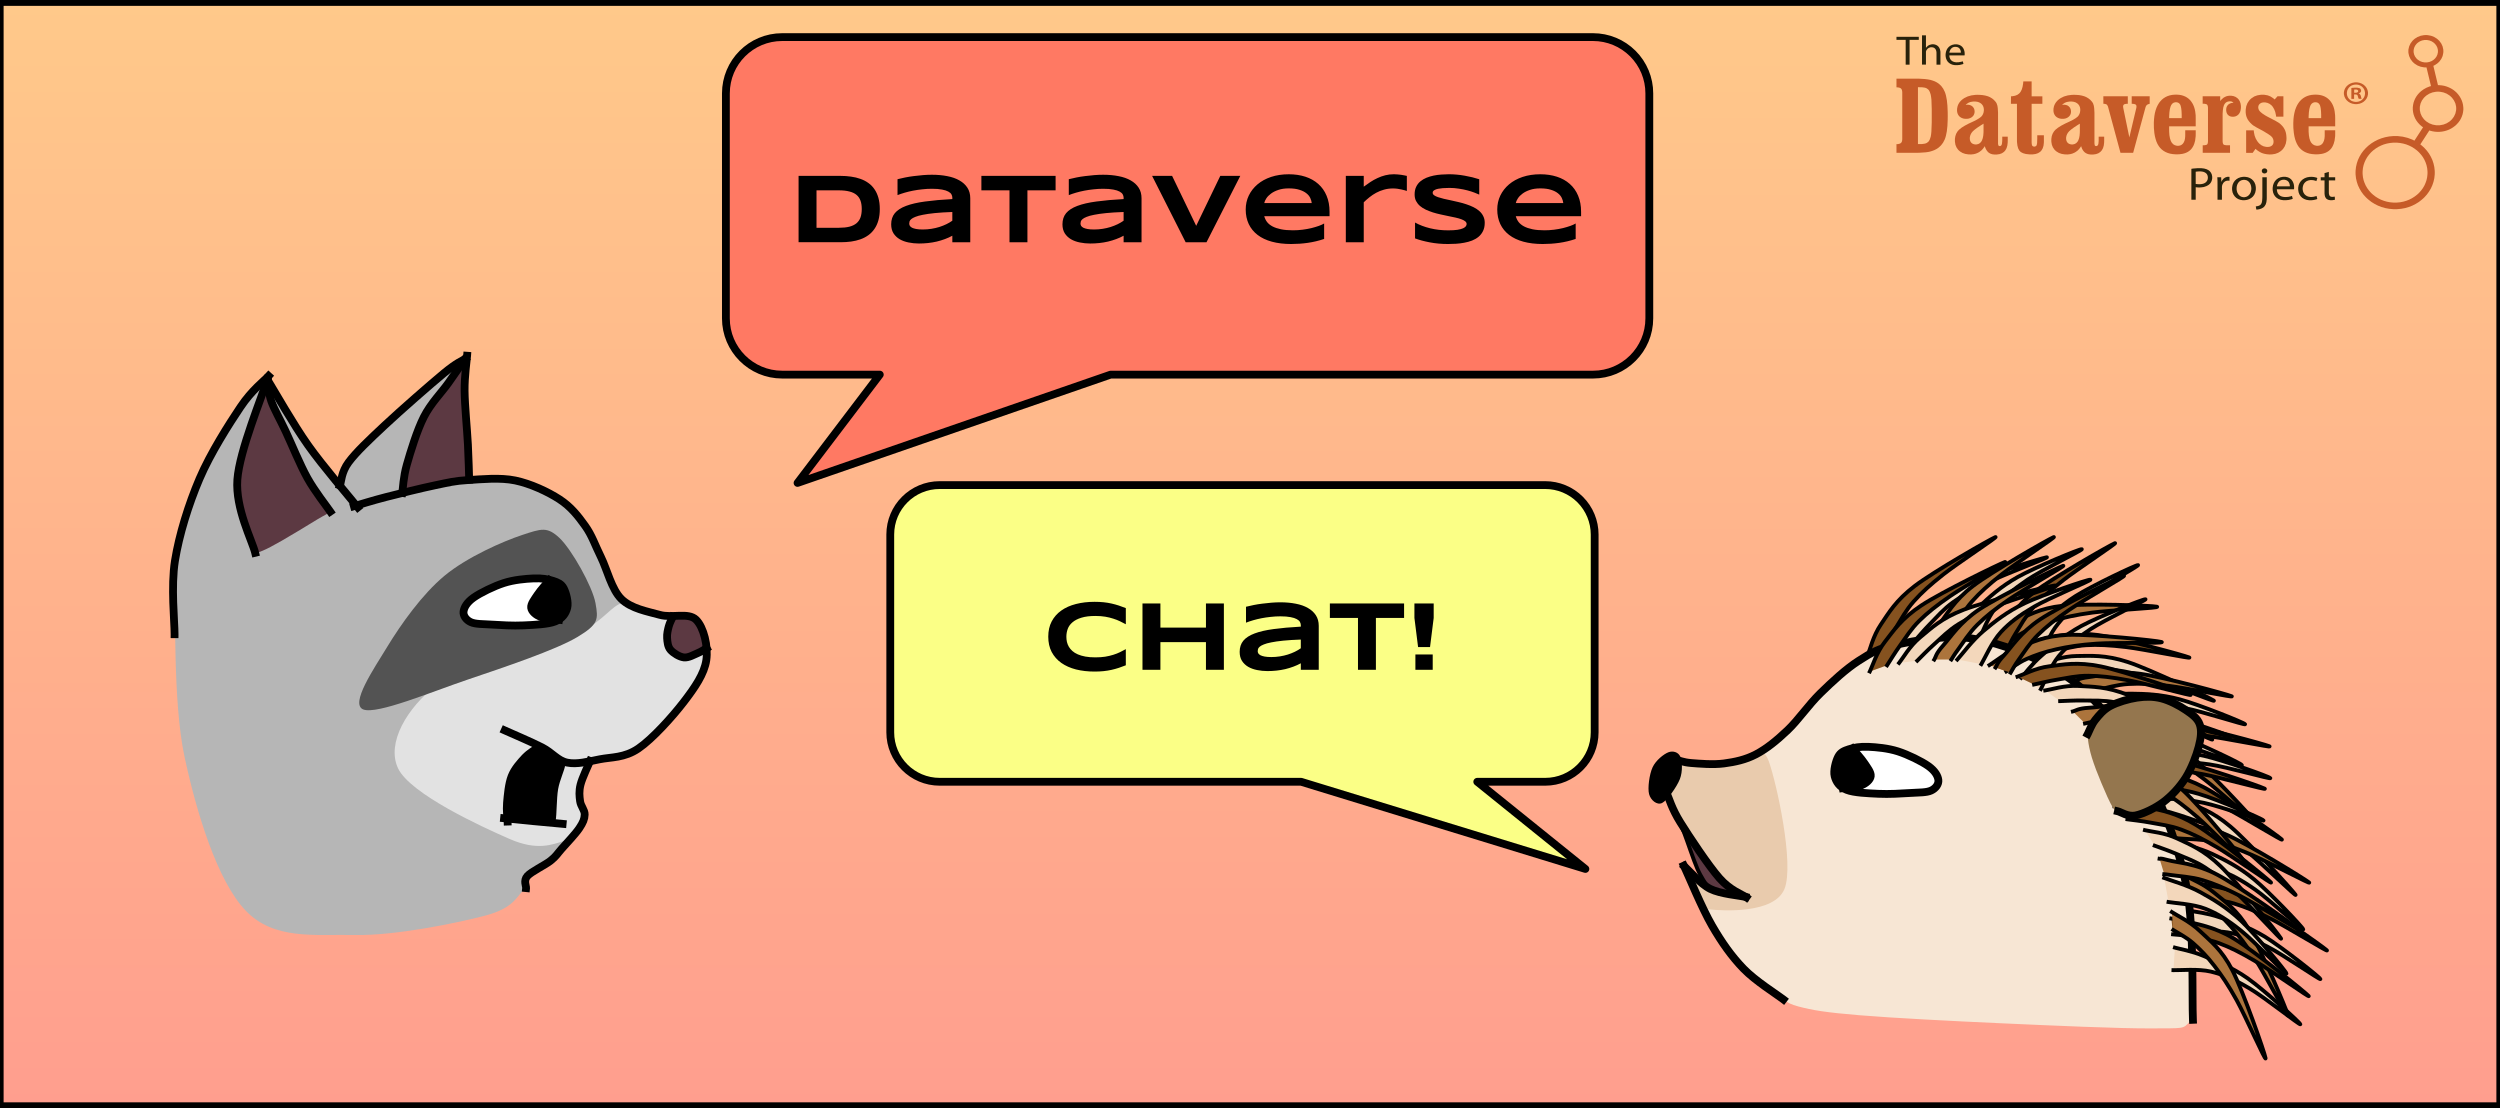 <svg version="1.1" viewBox="0.0 0.0 640.638 283.984" fill="none" stroke="none" stroke-linecap="square" stroke-miterlimit="10" xmlns:xlink="http://www.w3.org/1999/xlink" xmlns="http://www.w3.org/2000/svg"><rect x="0.0" y="0.0" width="640.638" height="283.984" fill="#333333" stroke="none"/><clipPath id="p.0"><path d="m0 0l640.638 0l0 283.984l-640.638 0l0 -283.984z" clip-rule="nonzero"/></clipPath><g clip-path="url(#p.0)"><path fill="#000000" fill-opacity="0.0" d="m0 0l640.638 0l0 283.984l-640.638 0z" fill-rule="evenodd"/><defs><linearGradient id="p.1" gradientUnits="userSpaceOnUse" gradientTransform="matrix(16.822 0.0 0.0 16.822 0.0 0.0)" spreadMethod="pad" x1="-0.004" y1="0.03" x2="-0.005" y2="16.852"><stop offset="0.0" stop-color="#ffc98a"/><stop offset="1.0" stop-color="#ff9e8e"/></linearGradient></defs><path fill="url(#p.1)" d="m-0.075 0.512l640.787 0l0 282.961l-640.787 0z" fill-rule="evenodd"/><path stroke="#000000" stroke-width="2.0" stroke-linejoin="round" stroke-linecap="butt" d="m-0.075 0.512l640.787 0l0 282.961l-640.787 0z" fill-rule="evenodd"/><path fill="#ff7963" d="m186.014 23.924l0 0c0 -7.961 6.454 -14.415 14.415 -14.415l25.024 0l0 0l59.157 0l123.619 0c3.823 0 7.489 1.519 10.193 4.222c2.703 2.703 4.222 6.37 4.222 10.193l0 36.037l0 0l0 21.622l0 0c0 7.961 -6.454 14.415 -14.415 14.415l-123.619 0l-80.236 27.758l21.078 -27.758l-25.024 0l0 0c-7.961 0 -14.415 -6.454 -14.415 -14.415l0 0l0 -21.622l0 0z" fill-rule="evenodd"/><path stroke="#000000" stroke-width="2.0" stroke-linejoin="round" stroke-linecap="butt" d="m186.014 23.924l0 0c0 -7.961 6.454 -14.415 14.415 -14.415l25.024 0l0 0l59.157 0l123.619 0c3.823 0 7.489 1.519 10.193 4.222c2.703 2.703 4.222 6.37 4.222 10.193l0 36.037l0 0l0 21.622l0 0c0 7.961 -6.454 14.415 -14.415 14.415l-123.619 0l-80.236 27.758l21.078 -27.758l-25.024 0l0 0c-7.961 0 -14.415 -6.454 -14.415 -14.415l0 0l0 -21.622l0 0z" fill-rule="evenodd"/><path fill="#000000" d="m225.453 53.557q0 1.641 -0.359 2.906q-0.359 1.266 -1.016 2.203q-0.641 0.938 -1.547 1.594q-0.906 0.656 -2.031 1.062q-1.109 0.391 -2.391 0.578q-1.281 0.172 -2.688 0.172l-10.781 0l0 -17.0l10.766 0q1.391 0 2.672 0.188q1.297 0.172 2.406 0.578q1.125 0.391 2.031 1.047q0.922 0.641 1.562 1.594q0.656 0.938 1.016 2.203q0.359 1.266 0.359 2.875zm-4.625 0q0 -1.219 -0.312 -2.109q-0.312 -0.906 -1.016 -1.5q-0.703 -0.594 -1.828 -0.875q-1.125 -0.297 -2.734 -0.297l-5.703 0l0 9.594l5.703 0q1.609 0 2.734 -0.281q1.125 -0.297 1.828 -0.891q0.703 -0.609 1.016 -1.5q0.312 -0.906 0.312 -2.141zm23.213 8.516l0 -1.672q-0.875 0.484 -1.891 0.859q-1.0 0.375 -2.094 0.641q-1.078 0.25 -2.234 0.375q-1.156 0.125 -2.328 0.125q-1.375 0 -2.656 -0.266q-1.281 -0.25 -2.281 -0.828q-0.984 -0.578 -1.594 -1.516q-0.594 -0.953 -0.594 -2.312q0 -1.719 0.938 -2.859q0.953 -1.141 2.875 -1.859q1.938 -0.734 4.875 -1.125q2.953 -0.406 6.984 -0.625l0 -0.359q0 -0.422 -0.219 -0.828q-0.219 -0.422 -0.812 -0.734q-0.578 -0.328 -1.609 -0.516q-1.016 -0.203 -2.594 -0.203q-1.25 0 -2.469 0.141q-1.219 0.125 -2.359 0.344q-1.125 0.219 -2.141 0.516q-1.016 0.297 -1.844 0.625l0 -4.078q0.875 -0.234 1.938 -0.438q1.078 -0.219 2.234 -0.359q1.172 -0.156 2.359 -0.25q1.188 -0.094 2.281 -0.094q2.141 0 3.938 0.359q1.812 0.344 3.109 1.094q1.312 0.734 2.047 1.875q0.734 1.125 0.734 2.703l0 11.266l-4.594 0zm0 -7.75q-2.641 0.094 -4.5 0.281q-1.844 0.188 -3.062 0.438q-1.219 0.234 -1.922 0.531q-0.703 0.281 -1.047 0.578q-0.344 0.297 -0.438 0.594q-0.078 0.297 -0.078 0.547q0 0.297 0.156 0.578q0.172 0.266 0.562 0.484q0.406 0.203 1.078 0.328q0.672 0.125 1.688 0.125q1.125 0 2.203 -0.172q1.078 -0.172 2.031 -0.469q0.969 -0.312 1.812 -0.719q0.859 -0.422 1.516 -0.891l0 -2.234zm19.241 -5.547l0 13.297l-4.594 0l0 -13.297l-7.203 0l0 -3.703l19.016 0l0 3.703l-7.219 0zm24.65 13.297l0 -1.672q-0.875 0.484 -1.891 0.859q-1.0 0.375 -2.094 0.641q-1.078 0.25 -2.234 0.375q-1.156 0.125 -2.328 0.125q-1.375 0 -2.656 -0.266q-1.281 -0.25 -2.281 -0.828q-0.984 -0.578 -1.594 -1.516q-0.594 -0.953 -0.594 -2.312q0 -1.719 0.938 -2.859q0.953 -1.141 2.875 -1.859q1.938 -0.734 4.875 -1.125q2.953 -0.406 6.984 -0.625l0 -0.359q0 -0.422 -0.219 -0.828q-0.219 -0.422 -0.812 -0.734q-0.578 -0.328 -1.609 -0.516q-1.016 -0.203 -2.594 -0.203q-1.25 0 -2.469 0.141q-1.219 0.125 -2.359 0.344q-1.125 0.219 -2.141 0.516q-1.016 0.297 -1.844 0.625l0 -4.078q0.875 -0.234 1.938 -0.438q1.078 -0.219 2.234 -0.359q1.172 -0.156 2.359 -0.25q1.188 -0.094 2.281 -0.094q2.141 0 3.938 0.359q1.812 0.344 3.109 1.094q1.312 0.734 2.047 1.875q0.734 1.125 0.734 2.703l0 11.266l-4.594 0zm0 -7.75q-2.641 0.094 -4.5 0.281q-1.844 0.188 -3.062 0.438q-1.219 0.234 -1.922 0.531q-0.703 0.281 -1.047 0.578q-0.344 0.297 -0.438 0.594q-0.078 0.297 -0.078 0.547q0 0.297 0.156 0.578q0.172 0.266 0.562 0.484q0.406 0.203 1.078 0.328q0.672 0.125 1.688 0.125q1.125 0 2.203 -0.172q1.078 -0.172 2.031 -0.469q0.969 -0.312 1.812 -0.719q0.859 -0.422 1.516 -0.891l0 -2.234zm21.24 7.75l-5.344 0l-8.594 -17.0l5.125 0l6.172 12.797l6.172 -12.797l5.125 0l-8.656 17.0zm30.142 -0.844q-2.094 0.703 -4.188 1.0q-2.078 0.297 -4.25 0.297q-2.781 0 -4.953 -0.594q-2.172 -0.594 -3.656 -1.734q-1.484 -1.141 -2.266 -2.781q-0.781 -1.656 -0.781 -3.734q0 -1.922 0.781 -3.562q0.797 -1.656 2.234 -2.875q1.438 -1.219 3.469 -1.906q2.047 -0.688 4.562 -0.688q2.312 0 4.234 0.625q1.922 0.625 3.297 1.844q1.391 1.219 2.141 3.016q0.766 1.797 0.766 4.141l0 1.125l-16.734 0q0.219 0.812 0.719 1.484q0.516 0.656 1.391 1.125q0.891 0.469 2.172 0.734q1.281 0.266 3.062 0.266q1.25 0 2.469 -0.156q1.219 -0.156 2.266 -0.406q1.047 -0.266 1.891 -0.562q0.859 -0.312 1.375 -0.625l0 3.969zm-3.172 -9.188q-0.062 -0.625 -0.375 -1.297q-0.312 -0.688 -1.0 -1.219q-0.672 -0.547 -1.781 -0.891q-1.094 -0.359 -2.734 -0.359q-1.547 0 -2.672 0.391q-1.125 0.375 -1.891 0.953q-0.766 0.562 -1.188 1.219q-0.422 0.641 -0.531 1.203l12.172 0zm24.371 -3.109q-0.188 -0.062 -0.547 -0.172q-0.344 -0.109 -0.828 -0.203q-0.469 -0.109 -1.031 -0.188q-0.562 -0.078 -1.156 -0.078q-1.234 0 -2.312 0.312q-1.062 0.297 -1.984 0.797q-0.922 0.5 -1.719 1.141q-0.797 0.641 -1.469 1.297l0 10.234l-4.594 0l0 -17.0l4.594 0l0 2.766q0.828 -0.625 1.688 -1.188q0.875 -0.578 1.828 -1.016q0.953 -0.453 2.0 -0.719q1.047 -0.266 2.219 -0.266q0.453 0 0.906 0.047q0.469 0.031 0.906 0.094q0.438 0.062 0.812 0.141q0.391 0.078 0.688 0.141l0 3.859l0 0zm18.554 0.938q-0.484 -0.234 -1.281 -0.531q-0.781 -0.297 -1.781 -0.562q-1.0 -0.266 -2.188 -0.438q-1.172 -0.188 -2.406 -0.188q-0.984 0 -1.688 0.062q-0.688 0.062 -1.172 0.156q-0.469 0.094 -0.75 0.234q-0.281 0.125 -0.438 0.266q-0.141 0.125 -0.188 0.266q-0.047 0.141 -0.047 0.25q0 0.375 0.375 0.656q0.375 0.266 1.016 0.484q0.641 0.219 1.484 0.422q0.859 0.188 1.812 0.391q0.969 0.203 1.984 0.453q1.031 0.234 1.984 0.562q0.953 0.312 1.812 0.734q0.859 0.422 1.5 1.0q0.641 0.562 1.0 1.312q0.375 0.734 0.375 1.688q0 1.219 -0.438 2.109q-0.422 0.875 -1.156 1.484q-0.719 0.594 -1.672 0.969q-0.938 0.359 -1.984 0.547q-1.047 0.203 -2.125 0.266q-1.062 0.062 -2.031 0.062q-2.516 0 -4.672 -0.422q-2.141 -0.406 -3.781 -1.016l0 -4.062q1.688 0.938 3.859 1.469q2.172 0.531 4.641 0.531q1.469 0 2.391 -0.141q0.922 -0.156 1.438 -0.391q0.516 -0.25 0.703 -0.531q0.188 -0.297 0.188 -0.547q0 -0.422 -0.375 -0.719q-0.375 -0.297 -1.016 -0.531q-0.641 -0.234 -1.5 -0.422q-0.844 -0.188 -1.812 -0.375q-0.953 -0.203 -1.969 -0.422q-1.016 -0.219 -1.969 -0.516q-0.953 -0.312 -1.812 -0.703q-0.859 -0.406 -1.5 -0.953q-0.641 -0.562 -1.016 -1.281q-0.359 -0.719 -0.359 -1.672q0 -1.125 0.391 -1.938q0.391 -0.828 1.062 -1.391q0.688 -0.578 1.562 -0.938q0.891 -0.359 1.859 -0.562q0.984 -0.203 1.984 -0.266q1.0 -0.078 1.906 -0.078q0.984 0 2.031 0.094q1.047 0.094 2.062 0.281q1.016 0.172 1.953 0.406q0.953 0.234 1.75 0.5l0 3.938zm24.705 11.359q-2.094 0.703 -4.188 1.0q-2.078 0.297 -4.25 0.297q-2.781 0 -4.953 -0.594q-2.172 -0.594 -3.656 -1.734q-1.484 -1.141 -2.266 -2.781q-0.781 -1.656 -0.781 -3.734q0 -1.922 0.781 -3.562q0.797 -1.656 2.234 -2.875q1.438 -1.219 3.469 -1.906q2.047 -0.688 4.562 -0.688q2.312 0 4.234 0.625q1.922 0.625 3.297 1.844q1.391 1.219 2.141 3.016q0.766 1.797 0.766 4.141l0 1.125l-16.734 0q0.219 0.812 0.719 1.484q0.516 0.656 1.391 1.125q0.891 0.469 2.172 0.734q1.281 0.266 3.062 0.266q1.25 0 2.469 -0.156q1.219 -0.156 2.266 -0.406q1.047 -0.266 1.891 -0.562q0.859 -0.312 1.375 -0.625l0 3.969zm-3.172 -9.188q-0.062 -0.625 -0.375 -1.297q-0.312 -0.688 -1.0 -1.219q-0.672 -0.547 -1.781 -0.891q-1.094 -0.359 -2.734 -0.359q-1.547 0 -2.672 0.391q-1.125 0.375 -1.891 0.953q-0.766 0.562 -1.188 1.219q-0.422 0.641 -0.531 1.203l12.172 0z" fill-rule="nonzero"/><path fill="#fbff86" d="m228.135 136.976l0 0c0 -6.999 5.673 -12.672 12.672 -12.672l92.622 0l0 0l45.126 0l17.412 0c3.361 0 6.584 1.335 8.96 3.712c2.376 2.376 3.712 5.6 3.712 8.96l0 31.68l0 0l0 19.008l0 0c0 6.999 -5.673 12.672 -12.672 12.672l-17.412 0l27.709 22.339l-72.835 -22.339l-92.622 0c-6.999 0 -12.672 -5.673 -12.672 -12.672l0 0l0 -19.008l0 0z" fill-rule="evenodd"/><path stroke="#000000" stroke-width="2.0" stroke-linejoin="round" stroke-linecap="butt" d="m228.135 136.976l0 0c0 -6.999 5.673 -12.672 12.672 -12.672l92.622 0l0 0l45.126 0l17.412 0c3.361 0 6.584 1.335 8.96 3.712c2.376 2.376 3.712 5.6 3.712 8.96l0 31.68l0 0l0 19.008l0 0c0 6.999 -5.673 12.672 -12.672 12.672l-17.412 0l27.709 22.339l-72.835 -22.339l-92.622 0c-6.999 0 -12.672 -5.673 -12.672 -12.672l0 0l0 -19.008l0 0z" fill-rule="evenodd"/><path fill="#000000" d="m288.497 170.484q-0.891 0.359 -1.797 0.656q-0.906 0.297 -1.875 0.516q-0.969 0.219 -2.031 0.328q-1.062 0.109 -2.297 0.109q-2.594 0 -4.781 -0.547q-2.172 -0.562 -3.75 -1.672q-1.578 -1.125 -2.469 -2.797q-0.875 -1.688 -0.875 -3.922q0 -2.234 0.875 -3.906q0.891 -1.688 2.469 -2.797q1.578 -1.125 3.75 -1.672q2.188 -0.562 4.781 -0.562q1.234 0 2.297 0.109q1.062 0.109 2.031 0.328q0.969 0.219 1.875 0.516q0.906 0.297 1.797 0.656l0 4.141q-0.719 -0.391 -1.5 -0.766q-0.766 -0.375 -1.719 -0.672q-0.938 -0.312 -2.062 -0.5q-1.125 -0.188 -2.531 -0.188q-2.156 0 -3.594 0.453q-1.422 0.438 -2.281 1.188q-0.859 0.734 -1.203 1.688q-0.344 0.953 -0.344 1.984q0 0.688 0.141 1.344q0.156 0.656 0.5 1.25q0.344 0.578 0.906 1.078q0.562 0.5 1.391 0.859q0.828 0.359 1.922 0.562q1.109 0.203 2.562 0.203q1.406 0 2.531 -0.172q1.125 -0.188 2.062 -0.484q0.953 -0.297 1.719 -0.672q0.781 -0.375 1.5 -0.781l0 4.141l0 0zm20.534 1.156l0 -7.094l-11.672 0l0 7.094l-4.594 0l0 -17.0l4.594 0l0 6.188l11.672 0l0 -6.188l4.594 0l0 17.0l-4.594 0zm24.31 0l0 -1.672q-0.875 0.484 -1.891 0.859q-1.0 0.375 -2.094 0.641q-1.078 0.25 -2.234 0.375q-1.156 0.125 -2.328 0.125q-1.375 0 -2.656 -0.266q-1.281 -0.25 -2.281 -0.828q-0.984 -0.578 -1.594 -1.516q-0.594 -0.953 -0.594 -2.312q0 -1.719 0.938 -2.859q0.953 -1.141 2.875 -1.859q1.938 -0.734 4.875 -1.125q2.953 -0.406 6.984 -0.625l0 -0.359q0 -0.422 -0.219 -0.828q-0.219 -0.422 -0.812 -0.734q-0.578 -0.328 -1.609 -0.516q-1.016 -0.203 -2.594 -0.203q-1.25 0 -2.469 0.141q-1.219 0.125 -2.359 0.344q-1.125 0.219 -2.141 0.516q-1.016 0.297 -1.844 0.625l0 -4.078q0.875 -0.234 1.938 -0.438q1.078 -0.219 2.234 -0.359q1.172 -0.156 2.359 -0.25q1.188 -0.094 2.281 -0.094q2.141 0 3.938 0.359q1.812 0.344 3.109 1.094q1.312 0.734 2.047 1.875q0.734 1.125 0.734 2.703l0 11.266l-4.594 0zm0 -7.75q-2.641 0.094 -4.5 0.281q-1.844 0.188 -3.062 0.438q-1.219 0.234 -1.922 0.531q-0.703 0.281 -1.047 0.578q-0.344 0.297 -0.438 0.594q-0.078 0.297 -0.078 0.547q0 0.297 0.156 0.578q0.172 0.266 0.562 0.484q0.406 0.203 1.078 0.328q0.672 0.125 1.688 0.125q1.125 0 2.203 -0.172q1.078 -0.172 2.031 -0.469q0.969 -0.312 1.812 -0.719q0.859 -0.422 1.516 -0.891l0 -2.234zm19.241 -5.547l0 13.297l-4.594 0l0 -13.297l-7.203 0l0 -3.703l19.016 0l0 3.703l-7.219 0zm13.869 7.469l-3.062 0l-0.938 -7.469l0 -3.703l4.938 0l0 3.703l-0.938 7.469zm-3.75 5.828l0 -3.938l4.438 0l0 3.938l-4.438 0z" fill-rule="nonzero"/><path fill="#b6b6b6" d="m44.636 147.846c-0.462 -8.171 -0.144 -1.739 -0.123 -2.937c0.021 -1.198 -0.209 -2.145 0.249 -4.249c0.458 -2.104 1.269 -4.948 2.499 -8.375c1.229 -3.427 2.647 -7.749 4.877 -12.186c2.229 -4.437 5.957 -10.844 8.499 -14.438c2.542 -3.594 5.344 -5.886 6.751 -7.126c1.406 -1.24 0.969 -0.99 1.688 -0.312c0.719 0.677 1.531 2.563 2.625 4.375c1.094 1.813 2.291 3.98 3.937 6.501c1.646 2.521 4.072 6.073 5.937 8.625c1.865 2.552 4.273 5.782 5.252 6.688c0.979 0.906 0.26 -0.314 0.625 -1.252c0.364 -0.938 0.093 -2.375 1.562 -4.375c1.469 -2.0 4.197 -4.677 7.249 -7.625c3.052 -2.948 7.823 -7.217 11.063 -10.06c3.24 -2.843 6.396 -5.552 8.375 -7.0c1.979 -1.448 2.928 -1.99 3.501 -1.688c0.573 0.302 -0.105 1.343 -0.063 3.499c0.042 2.156 0.188 6.428 0.312 9.438c0.125 3.01 0.311 5.812 0.436 8.625c0.125 2.812 0.075 6.76 0.315 8.249c0.24 1.489 0.113 0.615 1.123 0.688c1.01 0.073 2.708 -0.374 4.937 -0.249c2.229 0.125 5.501 0.094 8.438 1.0c2.937 0.906 6.832 2.834 9.186 4.438c2.354 1.604 3.367 3.02 4.94 5.186c1.573 2.167 3.103 4.959 4.499 7.814c1.396 2.854 2.46 6.937 3.877 9.312c1.417 2.375 2.458 3.698 4.625 4.937c2.167 1.239 6.292 2.061 8.375 2.499c2.083 0.437 2.926 0.084 4.123 0.126c1.198 0.042 2.188 -0.259 3.063 0.126c0.875 0.385 1.634 1.207 2.186 2.186c0.552 0.979 0.86 2.271 1.126 3.688c0.266 1.416 0.934 2.79 0.47 4.811c-0.464 2.021 -1.627 4.7 -3.252 7.315c-1.625 2.615 -4.353 5.935 -6.499 8.373c-2.146 2.437 -4.406 4.731 -6.375 6.252c-1.969 1.521 -3.126 2.187 -5.438 2.874c-2.312 0.687 -6.998 0.843 -8.436 1.249c-1.437 0.406 0.144 0.408 -0.189 1.189c-0.333 0.781 -1.395 2.28 -1.811 3.499c-0.416 1.219 -0.708 2.532 -0.688 3.814c0.021 1.281 0.603 2.78 0.811 3.874c0.208 1.094 0.688 1.688 0.438 2.688c-0.25 1.0 -0.948 2.031 -1.937 3.312c-0.99 1.281 -2.703 3.01 -4.0 4.375c-1.297 1.365 -2.569 2.866 -3.782 3.814c-1.213 0.948 -2.592 1.249 -3.499 1.874c-0.906 0.625 -1.544 1.072 -1.94 1.874c-0.396 0.802 1.252 1.367 -0.436 2.94c-1.687 1.573 -2.49 4.582 -9.688 6.499c-7.198 1.916 -23.251 5.208 -33.501 5.0c-10.25 -0.208 -20.723 1.361 -28.0 -6.249c-7.277 -7.61 -12.609 -25.162 -15.661 -39.412c-3.052 -14.25 -2.189 -37.918 -2.651 -46.089z" fill-rule="evenodd"/><path fill="#e2e2e2" d="m158.482 154.909c-2.62 1.377 -4.818 5.12 -12.596 8.572c-7.778 3.452 -26.759 6.566 -34.071 12.139c-7.311 5.573 -12.939 14.731 -9.798 21.297c3.141 6.566 21.527 15.012 28.643 18.1c7.116 3.088 10.878 1.386 14.055 0.428c3.177 -0.958 4.366 -4.206 5.005 -6.176c0.639 -1.97 -1.419 -3.339 -1.171 -5.646c0.248 -2.307 0.98 -6.557 2.661 -8.197c1.681 -1.64 5.469 -1.109 7.425 -1.643c1.956 -0.534 2.416 -0.27 4.312 -1.562c1.896 -1.291 5.105 -4.249 7.063 -6.186c1.958 -1.937 3.245 -3.605 4.688 -5.438c1.443 -1.833 2.901 -3.624 3.969 -5.562c1.068 -1.937 2.115 -4.178 2.438 -6.063c0.323 -1.885 -0.168 -3.635 -0.501 -5.249c-0.333 -1.615 -0.665 -3.428 -1.499 -4.438c-0.833 -1.01 -2.032 -1.385 -3.501 -1.625c-1.469 -0.24 -3.531 0.426 -5.312 0.186c-1.781 -0.24 -3.927 -1.187 -5.375 -1.625c-1.448 -0.437 -2.24 -0.781 -3.312 -1.0c-1.073 -0.219 -0.503 -1.689 -3.123 -0.312z" fill-rule="evenodd"/><path fill="#535353" d="m93.076 181.796c3.443 1.402 17.693 -4.579 26.832 -7.667c9.139 -3.088 22.555 -7.596 28.003 -10.861c5.448 -3.265 5.448 -4.489 4.685 -8.73c-0.763 -4.241 -6.139 -13.806 -9.262 -16.717c-3.123 -2.91 -4.58 -2.36 -9.478 -0.745c-4.898 1.615 -14.143 5.66 -19.911 10.433c-5.767 4.773 -11.215 12.493 -14.693 18.207c-3.478 5.714 -9.619 14.677 -6.176 16.079z" fill-rule="evenodd"/><path fill="#5c3942" d="m68.371 98.422c-0.372 -0.107 -0.797 1.65 -1.383 3.194c-0.586 1.544 -1.297 3.657 -2.131 6.071c-0.834 2.414 -2.2 5.839 -2.874 8.412c-0.674 2.573 -1.117 4.666 -1.171 7.026c-0.053 2.36 0.283 4.507 0.85 7.134c0.568 2.626 1.917 6.779 2.556 8.625c0.639 1.846 0.764 2.076 1.278 2.449c0.514 0.373 0.691 0.248 1.808 -0.213c1.118 -0.461 2.573 -1.223 4.898 -2.554c2.325 -1.331 7.047 -4.188 9.052 -5.43c2.006 -1.242 2.698 -1.296 2.982 -2.024c0.284 -0.728 -0.533 -1.172 -1.278 -2.344c-0.745 -1.171 -1.916 -2.467 -3.194 -4.685c-1.278 -2.218 -3.07 -5.714 -4.472 -8.625c-1.402 -2.91 -2.928 -6.637 -3.94 -8.837c-1.012 -2.2 -1.634 -2.998 -2.131 -4.365c-0.497 -1.367 -0.478 -3.728 -0.85 -3.835z" fill-rule="evenodd"/><path fill="#000000" fill-opacity="0.0" d="m68.826 96.347c-1.198 1.323 -4.238 3.545 -7.189 7.937c-2.951 4.392 -7.715 11.852 -10.514 18.417c-2.8 6.566 -5.219 14.339 -6.283 20.976c-1.065 6.637 -0.087 15.704 -0.105 18.845" fill-rule="evenodd"/><path stroke="#000000" stroke-width="2.0" stroke-linejoin="round" stroke-linecap="butt" d="m68.826 96.347c-1.198 1.323 -4.238 3.545 -7.189 7.937c-2.951 4.392 -7.715 11.852 -10.514 18.417c-2.8 6.566 -5.219 14.339 -6.283 20.976c-1.065 6.637 -0.087 15.704 -0.105 18.845" fill-rule="evenodd"/><path fill="#000000" fill-opacity="0.0" d="m68.636 97.47c1.719 2.771 6.469 11.2 10.312 16.627c3.844 5.427 10.626 13.281 12.751 15.937" fill-rule="evenodd"/><path stroke="#000000" stroke-width="2.0" stroke-linejoin="round" stroke-linecap="butt" d="m68.636 97.47c1.719 2.771 6.469 11.2 10.312 16.627c3.844 5.427 10.626 13.281 12.751 15.937" fill-rule="evenodd"/><path fill="#000000" fill-opacity="0.0" d="m68.573 97.034c-1.291 4.312 -7.217 18.437 -7.748 25.874c-0.531 7.437 3.801 15.626 4.562 18.751" fill-rule="evenodd"/><path stroke="#000000" stroke-width="2.0" stroke-linejoin="round" stroke-linecap="butt" d="m68.573 97.034c-1.291 4.312 -7.217 18.437 -7.748 25.874c-0.531 7.437 3.801 15.626 4.562 18.751" fill-rule="evenodd"/><path fill="#000000" fill-opacity="0.0" d="m68.699 97.845c0.136 0.823 0.063 2.822 0.814 4.937c0.75 2.115 2.146 4.469 3.688 7.751c1.542 3.281 3.656 8.51 5.562 11.937c1.906 3.427 4.895 7.189 5.874 8.627" fill-rule="evenodd"/><path stroke="#000000" stroke-width="2.0" stroke-linejoin="round" stroke-linecap="butt" d="m68.699 97.845c0.136 0.823 0.063 2.822 0.814 4.937c0.75 2.115 2.146 4.469 3.688 7.751c1.542 3.281 3.656 8.51 5.562 11.937c1.906 3.427 4.895 7.189 5.874 8.627" fill-rule="evenodd"/><path fill="#5c3942" d="m119.074 92.41c-0.312 0.188 -0.896 1.135 -1.688 2.249c-0.792 1.115 -1.979 3.001 -3.063 4.438c-1.084 1.437 -2.209 2.27 -3.438 4.186c-1.229 1.916 -2.812 4.594 -3.937 7.312c-1.125 2.719 -2.228 6.646 -2.811 9.0c-0.583 2.354 -0.573 4.042 -0.688 5.126c-0.115 1.084 -0.385 1.24 0 1.375c0.385 0.135 1.052 -0.273 2.312 -0.564c1.26 -0.292 3.208 -0.801 5.249 -1.186c2.042 -0.385 5.427 -0.907 7.0 -1.126c1.573 -0.219 2.094 0.199 2.438 -0.186c0.344 -0.385 -0.281 -0.699 -0.375 -2.126c-0.094 -1.427 -0.095 -3.376 -0.189 -6.438c-0.094 -3.063 -0.269 -8.448 -0.373 -11.937c-0.104 -3.49 -0.179 -7.313 -0.252 -9.0c-0.073 -1.687 0.126 -1.311 -0.186 -1.123z" fill-rule="evenodd"/><path fill="#000000" fill-opacity="0.0" d="m87.112 124.404c0.373 -0.994 0.32 -3.39 2.236 -5.963c1.916 -2.573 5.199 -5.678 9.262 -9.475c4.064 -3.797 11.679 -10.467 15.121 -13.31c3.442 -2.843 4.608 -3.123 5.53 -3.748" fill-rule="evenodd"/><path stroke="#000000" stroke-width="2.0" stroke-linejoin="round" stroke-linecap="butt" d="m87.112 124.404c0.373 -0.994 0.32 -3.39 2.236 -5.963c1.916 -2.573 5.199 -5.678 9.262 -9.475c4.064 -3.797 11.679 -10.467 15.121 -13.31c3.442 -2.843 4.608 -3.123 5.53 -3.748" fill-rule="evenodd"/><path fill="#000000" fill-opacity="0.0" d="m119.701 91.158c-0.108 1.495 -0.68 5.169 -0.646 8.971c0.035 3.802 0.658 10.042 0.853 13.84c0.195 3.797 0.265 7.454 0.318 8.945" fill-rule="evenodd"/><path stroke="#000000" stroke-width="2.0" stroke-linejoin="round" stroke-linecap="butt" d="m119.701 91.158c-0.108 1.495 -0.68 5.169 -0.646 8.971c0.035 3.802 0.658 10.042 0.853 13.84c0.195 3.797 0.265 7.454 0.318 8.945" fill-rule="evenodd"/><path fill="#000000" fill-opacity="0.0" d="m103.083 126.32c0.195 -1.206 0.248 -3.991 1.171 -7.239c0.923 -3.248 2.595 -8.759 4.367 -12.247c1.772 -3.487 4.533 -6.241 6.265 -8.677c1.732 -2.436 3.438 -4.948 4.126 -5.937" fill-rule="evenodd"/><path stroke="#000000" stroke-width="2.0" stroke-linejoin="round" stroke-linecap="butt" d="m103.083 126.32c0.195 -1.206 0.248 -3.991 1.171 -7.239c0.923 -3.248 2.595 -8.759 4.367 -12.247c1.772 -3.487 4.533 -6.241 6.265 -8.677c1.732 -2.436 3.438 -4.948 4.126 -5.937" fill-rule="evenodd"/><path fill="#000000" d="m144.828 196.068c-0.124 1.26 -1.403 3.795 -1.811 6.173c-0.408 2.378 -0.336 6.604 -0.638 8.094c-0.301 1.491 -0.248 0.815 -1.171 0.85c-0.923 0.035 -2.682 -0.443 -4.367 -0.638c-1.686 -0.195 -4.577 -0.266 -5.748 -0.533c-1.171 -0.266 -1.083 -0.178 -1.278 -1.066c-0.195 -0.887 -0.034 -2.731 0.108 -4.257c0.142 -1.526 0.246 -3.48 0.743 -4.9c0.496 -1.42 1.384 -2.484 2.236 -3.619c0.852 -1.136 2.078 -2.413 2.877 -3.194c0.799 -0.781 1.224 -1.42 1.916 -1.491c0.692 -0.071 1.225 0.533 2.236 1.066c1.011 0.532 3.016 1.543 3.832 2.129c0.816 0.586 1.19 0.126 1.066 1.386z" fill-rule="evenodd"/><path fill="#000000" fill-opacity="0.0" d="m138.016 191.487c-0.586 0.444 -2.361 1.419 -3.514 2.661c-1.154 1.242 -2.644 2.858 -3.407 4.793c-0.763 1.934 -1.001 4.881 -1.171 6.814c-0.17 1.932 0.127 3.983 0.152 4.78" fill-rule="evenodd"/><path stroke="#000000" stroke-width="2.0" stroke-linejoin="round" stroke-linecap="butt" d="m138.016 191.487c-0.586 0.444 -2.361 1.419 -3.514 2.661c-1.154 1.242 -2.644 2.858 -3.407 4.793c-0.763 1.934 -1.001 4.881 -1.171 6.814c-0.17 1.932 0.127 3.983 0.152 4.78" fill-rule="evenodd"/><path fill="#000000" fill-opacity="0.0" d="m129.175 209.68c1.26 0.125 5.062 0.511 7.562 0.751c2.5 0.24 6.199 0.573 7.438 0.688" fill-rule="evenodd"/><path stroke="#000000" stroke-width="2.0" stroke-linejoin="round" stroke-linecap="butt" d="m129.175 209.68c1.26 0.125 5.062 0.511 7.562 0.751c2.5 0.24 6.199 0.573 7.438 0.688" fill-rule="evenodd"/><path fill="#5c3942" d="m172.324 158.158c-0.781 0.229 -0.261 0.666 -0.438 1.312c-0.177 0.646 -0.51 1.71 -0.625 2.564c-0.114 0.854 -0.196 1.801 -0.06 2.562c0.136 0.76 0.416 1.448 0.874 2.0c0.458 0.552 1.228 1.01 1.874 1.312c0.646 0.302 1.104 0.636 2.0 0.501c0.896 -0.135 2.542 -0.948 3.375 -1.312c0.833 -0.365 1.385 -0.366 1.625 -0.877c0.24 -0.51 0.074 -1.145 -0.186 -2.186c-0.26 -1.042 -0.677 -3.073 -1.375 -4.063c-0.698 -0.99 -1.636 -1.572 -2.814 -1.874c-1.177 -0.302 -3.468 -0.168 -4.249 0.06z" fill-rule="evenodd"/><path fill="#000000" fill-opacity="0.0" d="m172.387 158.097c-0.167 0.395 -0.76 1.477 -1.0 2.373c-0.24 0.895 -0.511 1.99 -0.438 3.0c0.073 1.01 0.158 2.23 0.877 3.063c0.719 0.833 2.269 1.801 3.436 1.937c1.167 0.136 2.595 -0.728 3.564 -1.123c0.969 -0.395 1.874 -1.041 2.249 -1.249" fill-rule="evenodd"/><path stroke="#000000" stroke-width="2.0" stroke-linejoin="round" stroke-linecap="butt" d="m172.387 158.097c-0.167 0.395 -0.76 1.477 -1.0 2.373c-0.24 0.895 -0.511 1.99 -0.438 3.0c0.073 1.01 0.158 2.23 0.877 3.063c0.719 0.833 2.269 1.801 3.436 1.937c1.167 0.136 2.595 -0.728 3.564 -1.123c0.969 -0.395 1.874 -1.041 2.249 -1.249" fill-rule="evenodd"/><path fill="#000000" fill-opacity="0.0" d="m151.213 194.997c-0.408 1.012 -2.023 4.349 -2.449 6.071c-0.426 1.722 -0.285 2.982 -0.108 4.26c0.177 1.278 1.206 2.254 1.171 3.407c-0.035 1.153 -0.407 2.057 -1.383 3.512c-0.976 1.455 -3.248 3.833 -4.472 5.218c-1.224 1.385 -1.401 1.918 -2.874 3.089c-1.473 1.171 -4.916 2.769 -5.963 3.94c-1.047 1.171 -0.267 2.572 -0.32 3.087" fill-rule="evenodd"/><path stroke="#000000" stroke-width="2.0" stroke-linejoin="round" stroke-linecap="butt" d="m151.213 194.997c-0.408 1.012 -2.023 4.349 -2.449 6.071c-0.426 1.722 -0.285 2.982 -0.108 4.26c0.177 1.278 1.206 2.254 1.171 3.407c-0.035 1.153 -0.407 2.057 -1.383 3.512c-0.976 1.455 -3.248 3.833 -4.472 5.218c-1.224 1.385 -1.401 1.918 -2.874 3.089c-1.473 1.171 -4.916 2.769 -5.963 3.94c-1.047 1.171 -0.267 2.572 -0.32 3.087" fill-rule="evenodd"/><path fill="#000000" fill-opacity="0.0" d="m129.34 187.166c1.596 0.725 6.909 2.975 9.577 4.352c2.669 1.377 3.979 3.399 6.436 3.908c2.457 0.509 5.269 -0.25 8.307 -0.853c3.038 -0.603 6.335 -0.32 9.924 -2.764c3.589 -2.444 8.707 -8.127 11.609 -11.9c2.902 -3.773 5.275 -7.219 5.803 -10.738c0.528 -3.519 -0.65 -8.441 -2.633 -10.375c-1.983 -1.934 -6.077 -0.349 -9.265 -1.231c-3.189 -0.882 -7.351 -1.596 -9.866 -4.063c-2.515 -2.467 -3.676 -7.609 -5.226 -10.738c-1.55 -3.128 -2.294 -5.557 -4.073 -8.031c-1.779 -2.474 -3.62 -4.879 -6.601 -6.814c-2.981 -1.934 -7.382 -3.976 -11.286 -4.793c-3.904 -0.816 -8.722 -0.308 -12.139 -0.105c-3.417 0.203 -4.858 0.599 -8.365 1.325c-3.507 0.727 -9.201 2.138 -12.675 3.034c-3.474 0.896 -6.807 1.951 -8.168 2.341" fill-rule="evenodd"/><path stroke="#000000" stroke-width="2.0" stroke-linejoin="round" stroke-linecap="butt" d="m129.34 187.166c1.596 0.725 6.909 2.975 9.577 4.352c2.669 1.377 3.979 3.399 6.436 3.908c2.457 0.509 5.269 -0.25 8.307 -0.853c3.038 -0.603 6.335 -0.32 9.924 -2.764c3.589 -2.444 8.707 -8.127 11.609 -11.9c2.902 -3.773 5.275 -7.219 5.803 -10.738c0.528 -3.519 -0.65 -8.441 -2.633 -10.375c-1.983 -1.934 -6.077 -0.349 -9.265 -1.231c-3.189 -0.882 -7.351 -1.596 -9.866 -4.063c-2.515 -2.467 -3.676 -7.609 -5.226 -10.738c-1.55 -3.128 -2.294 -5.557 -4.073 -8.031c-1.779 -2.474 -3.62 -4.879 -6.601 -6.814c-2.981 -1.934 -7.382 -3.976 -11.286 -4.793c-3.904 -0.816 -8.722 -0.308 -12.139 -0.105c-3.417 0.203 -4.858 0.599 -8.365 1.325c-3.507 0.727 -9.201 2.138 -12.675 3.034c-3.474 0.896 -6.807 1.951 -8.168 2.341" fill-rule="evenodd"/><path fill="#ffffff" d="m141.708 148.842c-1.287 -0.424 -2.876 -0.714 -4.971 -0.622c-2.095 0.092 -5.04 0.353 -7.602 1.173c-2.562 0.82 -6.042 2.525 -7.768 3.746c-1.725 1.221 -2.461 2.535 -2.584 3.582c-0.124 1.047 0.644 2.146 1.843 2.701c1.199 0.555 3.099 0.49 5.352 0.629c2.253 0.14 5.449 0.341 8.166 0.208c2.718 -0.133 6.27 -0.256 8.139 -1.005c1.869 -0.749 2.714 -2.074 3.077 -3.489c0.363 -1.416 -0.291 -3.851 -0.9 -5.005c-0.609 -1.154 -1.465 -1.496 -2.752 -1.92z" fill-rule="evenodd"/><path stroke="#000000" stroke-width="2.0" stroke-linejoin="round" stroke-linecap="butt" d="m141.708 148.842c-1.287 -0.424 -2.876 -0.714 -4.971 -0.622c-2.095 0.092 -5.04 0.353 -7.602 1.173c-2.562 0.82 -6.042 2.525 -7.768 3.746c-1.725 1.221 -2.461 2.535 -2.584 3.582c-0.124 1.047 0.644 2.146 1.843 2.701c1.199 0.555 3.099 0.49 5.352 0.629c2.253 0.14 5.449 0.341 8.166 0.208c2.718 -0.133 6.27 -0.256 8.139 -1.005c1.869 -0.749 2.714 -2.074 3.077 -3.489c0.363 -1.416 -0.291 -3.851 -0.9 -5.005c-0.609 -1.154 -1.465 -1.496 -2.752 -1.92z" fill-rule="evenodd"/><path fill="#000000" d="m141.183 148.743c-0.432 0.268 -1.141 0.825 -1.941 1.861c-0.8 1.036 -2.503 3.289 -2.859 4.356c-0.355 1.067 0.222 1.496 0.727 2.047c0.505 0.551 1.37 0.936 2.305 1.261c0.935 0.325 2.409 0.859 3.305 0.689c0.896 -0.17 1.64 -1.132 2.072 -1.708c0.432 -0.575 0.446 -0.964 0.519 -1.745c0.073 -0.781 0.135 -2.001 -0.08 -2.943c-0.214 -0.942 -0.639 -2.115 -1.206 -2.709c-0.566 -0.594 -1.717 -0.673 -2.191 -0.858c-0.474 -0.185 -0.22 -0.52 -0.652 -0.251z" fill-rule="evenodd"/><path fill="#000000" fill-opacity="0.0" d="m140.743 148.724c-0.496 0.606 -2.204 2.468 -2.976 3.636c-0.772 1.169 -1.777 2.42 -1.656 3.376c0.122 0.956 1.194 1.847 2.386 2.358c1.191 0.511 3.968 0.592 4.762 0.71" fill-rule="evenodd"/><path stroke="#000000" stroke-width="2.0" stroke-linejoin="round" stroke-linecap="butt" d="m140.743 148.724c-0.496 0.606 -2.204 2.468 -2.976 3.636c-0.772 1.169 -1.777 2.42 -1.656 3.376c0.122 0.956 1.194 1.847 2.386 2.358c1.191 0.511 3.968 0.592 4.762 0.71" fill-rule="evenodd"/><path fill="#f7e6d4" d="m561.138 261.781c1.719 -2.0 0.792 -4.687 0.688 -10.249c-0.104 -5.562 -0.239 -16.217 -1.312 -23.123c-1.073 -6.906 -2.699 -11.885 -5.126 -18.312c-2.427 -6.427 -9.074 -15.294 -9.438 -20.252c-0.364 -4.958 5.721 -8.082 7.252 -9.499c1.531 -1.416 2.166 0.323 1.937 1.0c-0.229 0.677 -3.052 2.23 -3.312 3.063c-0.261 0.833 0.863 2.156 1.748 1.937c0.885 -0.219 2.689 -2.927 3.564 -3.249c0.875 -0.323 2.709 0 1.688 1.312c-1.021 1.312 -6.22 5.687 -7.814 6.562c-1.594 0.875 -1.896 -0.781 -1.751 -1.312c0.146 -0.531 2.406 -1.293 2.625 -1.877c0.219 -0.584 -0.667 -1.635 -1.312 -1.625c-0.646 0.01 -1.614 1.448 -2.562 1.688c-0.948 0.24 -2.772 -1.635 -3.126 -0.249c-0.354 1.385 -0.271 7.739 1.0 8.562c1.271 0.823 4.606 -2.291 6.627 -3.625c2.021 -1.333 4.332 -3.803 5.499 -4.375c1.167 -0.573 2.032 0.002 1.501 0.94c-0.531 0.937 -3.667 4.362 -4.688 4.685c-1.021 0.323 -0.824 -3.269 -1.438 -2.748c-0.615 0.521 -3.562 5.541 -2.249 5.874c1.312 0.333 8.707 -2.072 10.123 -3.874c1.416 -1.802 -1.719 -5.687 -1.625 -6.937c0.094 -1.25 1.866 -0.783 2.189 -0.564c0.323 0.219 0.217 1.616 -0.252 1.877c-0.469 0.261 -2.749 -0.104 -2.562 -0.312c0.188 -0.209 3.323 -1.752 3.688 -0.94c0.365 0.812 0.314 4.147 -1.499 5.814c-1.812 1.667 -6.604 3.561 -9.375 4.186c-2.771 0.625 -5.856 0.616 -7.252 -0.436c-1.396 -1.052 -0.155 -3.543 -1.123 -5.877c-0.969 -2.333 -2.177 -5.227 -4.688 -8.123c-2.51 -2.896 -6.594 -6.7 -10.375 -9.252c-3.781 -2.552 -7.656 -4.467 -12.312 -6.06c-4.656 -1.594 -10.989 -3.22 -15.625 -3.501c-4.636 -0.281 -8.845 1.189 -12.189 1.814c-3.344 0.625 -5.614 0.927 -7.874 1.937c-2.26 1.01 -3.906 2.811 -5.688 4.123c-1.781 1.312 -3.13 2.042 -5.0 3.751c-1.87 1.709 -4.202 4.283 -6.218 6.501c-2.016 2.219 -3.491 4.769 -5.877 6.811c-2.385 2.042 -5.457 4.084 -8.436 5.438c-2.979 1.354 -6.053 2.333 -9.438 2.688c-3.385 0.354 -8.874 -1.978 -10.874 -0.562c-2.0 1.416 -1.407 6.738 -1.126 9.06c0.281 2.323 1.915 2.949 2.811 4.877c0.896 1.927 1.595 4.552 2.564 6.688c0.969 2.135 2.749 4.561 3.249 6.123c0.5 1.563 0.115 2.908 -0.249 3.252c-0.364 0.344 -1.676 -1.626 -1.937 -1.189c-0.261 0.437 -0.44 1.668 0.373 3.814c0.812 2.146 3.136 6.532 4.501 9.063c1.365 2.531 2.281 4.228 3.688 6.123c1.406 1.895 2.709 3.385 4.751 5.249c2.042 1.865 5.275 4.367 7.499 5.94c2.224 1.573 2.267 2.541 5.845 3.499c3.578 0.958 6.958 1.531 15.625 2.249c8.667 0.719 23.865 1.5 36.375 2.063c12.51 0.563 30.636 1.385 38.688 1.312c8.052 -0.073 7.906 0.249 9.625 -1.751z" fill-rule="evenodd"/><path fill="#e9cbad" d="m453.27 195.104c1.981 5.512 6.59 26.403 4.0 32.719c-2.59 6.316 -15.576 5.649 -19.538 5.178c-3.962 -0.471 -3.923 -6.629 -4.236 -8.003c-0.314 -1.373 1.962 0.784 2.354 -0.236c0.392 -1.02 1.413 -2.374 0 -5.885c-1.413 -3.511 -7.043 -11.552 -8.475 -15.181c-1.432 -3.629 -0.726 -5.2 -0.118 -6.593c0.608 -1.393 1.922 -1.548 3.766 -1.764c1.844 -0.216 4.906 0.568 7.299 0.47c2.393 -0.098 4.569 -0.943 7.06 -1.06c2.491 -0.118 5.906 -5.158 7.887 0.354z" fill-rule="evenodd"/><path fill="#f3d7bb" d="m500.783 163.383c1.042 -1.298 3.538 -5.2 6.251 -7.787c2.713 -2.587 5.621 -5.259 10.025 -7.736c4.404 -2.477 15.984 -7.245 16.401 -7.128c0.417 0.117 -10.228 5.342 -13.897 7.828c-3.669 2.486 -6.023 4.489 -8.117 7.087c-2.094 2.598 -3.705 7.085 -4.445 8.502" fill-rule="evenodd"/><path stroke="#000000" stroke-width="1.0" stroke-linejoin="round" stroke-linecap="butt" d="m500.783 163.383c1.042 -1.298 3.538 -5.2 6.251 -7.787c2.713 -2.587 5.621 -5.259 10.025 -7.736c4.404 -2.477 15.984 -7.245 16.401 -7.128c0.417 0.117 -10.228 5.342 -13.897 7.828c-3.669 2.486 -6.023 4.489 -8.117 7.087c-2.094 2.598 -3.705 7.085 -4.445 8.502" fill-rule="evenodd"/><path fill="#f3d7bb" d="m485.954 165.227c0.835 -1.158 2.402 -4.501 5.008 -6.951c2.606 -2.45 5.049 -5.173 10.628 -7.749c5.58 -2.577 21.541 -7.49 22.849 -7.711c1.309 -0.221 -11.007 4.471 -14.998 6.388c-3.992 1.917 -6.487 3.347 -8.952 5.114c-2.464 1.767 -4.182 3.816 -5.835 5.486c-1.653 1.67 -3.403 3.777 -4.084 4.532" fill-rule="evenodd"/><path stroke="#000000" stroke-width="1.0" stroke-linejoin="round" stroke-linecap="butt" d="m485.954 165.227c0.835 -1.158 2.402 -4.501 5.008 -6.951c2.606 -2.45 5.049 -5.173 10.628 -7.749c5.58 -2.577 21.541 -7.49 22.849 -7.711c1.309 -0.221 -11.007 4.471 -14.998 6.388c-3.992 1.917 -6.487 3.347 -8.952 5.114c-2.464 1.767 -4.182 3.816 -5.835 5.486c-1.653 1.67 -3.403 3.777 -4.084 4.532" fill-rule="evenodd"/><path fill="#85521f" d="m478.605 167.907c0.563 -1.312 1.365 -4.916 3.375 -7.874c2.01 -2.958 3.802 -6.147 8.688 -9.877c4.885 -3.729 19.395 -11.999 20.625 -12.499c1.229 -0.5 -9.77 6.759 -13.249 9.499c-3.479 2.74 -5.604 4.679 -7.625 6.94c-2.021 2.261 -3.251 4.635 -4.501 6.625c-1.25 1.99 -2.5 4.427 -3.0 5.312" fill-rule="evenodd"/><path stroke="#000000" stroke-width="1.0" stroke-linejoin="round" stroke-linecap="butt" d="m478.605 167.907c0.563 -1.312 1.365 -4.916 3.375 -7.874c2.01 -2.958 3.802 -6.147 8.688 -9.877c4.885 -3.729 19.395 -11.999 20.625 -12.499c1.229 -0.5 -9.77 6.759 -13.249 9.499c-3.479 2.74 -5.604 4.679 -7.625 6.94c-2.021 2.261 -3.251 4.635 -4.501 6.625c-1.25 1.99 -2.5 4.427 -3.0 5.312" fill-rule="evenodd"/><path fill="#f3d7bb" d="m517.45 166.97c0.798 -0.997 2.388 -3.61 4.79 -5.979c2.402 -2.369 5.349 -5.536 9.622 -8.234c4.273 -2.697 15.596 -8.046 16.018 -7.95c0.423 0.095 -9.944 5.854 -13.483 8.522c-3.539 2.668 -5.788 4.787 -7.748 7.488c-1.96 2.701 -3.342 7.264 -4.01 8.717" fill-rule="evenodd"/><path stroke="#000000" stroke-width="1.0" stroke-linejoin="round" stroke-linecap="butt" d="m517.45 166.97c0.798 -0.997 2.388 -3.61 4.79 -5.979c2.402 -2.369 5.349 -5.536 9.622 -8.234c4.273 -2.697 15.596 -8.046 16.018 -7.95c0.423 0.095 -9.944 5.854 -13.483 8.522c-3.539 2.668 -5.788 4.787 -7.748 7.488c-1.96 2.701 -3.342 7.264 -4.01 8.717" fill-rule="evenodd"/><path fill="#ac743c" d="m509.096 164.261c1.205 -0.829 3.972 -3.47 7.228 -4.976c3.257 -1.507 6.25 -3.427 12.312 -4.063c6.063 -0.636 22.802 -0.042 24.063 0.249c1.261 0.292 -12.04 0.897 -16.499 1.501c-4.458 0.605 -7.294 1.272 -10.252 2.126c-2.958 0.854 -5.426 1.917 -7.499 3.0c-2.073 1.083 -4.114 2.916 -4.937 3.499" fill-rule="evenodd"/><path stroke="#000000" stroke-width="1.0" stroke-linejoin="round" stroke-linecap="butt" d="m509.096 164.261c1.205 -0.829 3.972 -3.47 7.228 -4.976c3.257 -1.507 6.25 -3.427 12.312 -4.063c6.063 -0.636 22.802 -0.042 24.063 0.249c1.261 0.292 -12.04 0.897 -16.499 1.501c-4.458 0.605 -7.294 1.272 -10.252 2.126c-2.958 0.854 -5.426 1.917 -7.499 3.0c-2.073 1.083 -4.114 2.916 -4.937 3.499" fill-rule="evenodd"/><path fill="#ac743c" d="m494.886 163.781c0.339 -0.625 0.247 -1.477 2.034 -3.748c1.787 -2.271 3.802 -6.147 8.688 -9.877c4.885 -3.729 19.395 -11.999 20.625 -12.499c1.229 -0.5 -9.77 6.759 -13.249 9.499c-3.479 2.74 -5.604 4.679 -7.625 6.94c-2.021 2.261 -3.485 5.063 -4.501 6.625c-1.016 1.562 -1.33 2.29 -1.596 2.748" fill-rule="evenodd"/><path stroke="#000000" stroke-width="1.0" stroke-linejoin="round" stroke-linecap="butt" d="m494.886 163.781c0.339 -0.625 0.247 -1.477 2.034 -3.748c1.787 -2.271 3.802 -6.147 8.688 -9.877c4.885 -3.729 19.395 -11.999 20.625 -12.499c1.229 -0.5 -9.77 6.759 -13.249 9.499c-3.479 2.74 -5.604 4.679 -7.625 6.94c-2.021 2.261 -3.485 5.063 -4.501 6.625c-1.016 1.562 -1.33 2.29 -1.596 2.748" fill-rule="evenodd"/><path fill="#85521f" d="m510.699 164.781c0.318 -0.531 0.14 -1.011 1.906 -3.189c1.766 -2.178 3.802 -6.147 8.688 -9.877c4.885 -3.729 19.395 -11.999 20.625 -12.499c1.229 -0.5 -9.77 6.759 -13.249 9.499c-3.479 2.74 -5.604 4.679 -7.625 6.94c-2.021 2.261 -3.434 4.927 -4.501 6.625c-1.068 1.698 -1.588 2.97 -1.906 3.564" fill-rule="evenodd"/><path stroke="#000000" stroke-width="1.0" stroke-linejoin="round" stroke-linecap="butt" d="m510.699 164.781c0.318 -0.531 0.14 -1.011 1.906 -3.189c1.766 -2.178 3.802 -6.147 8.688 -9.877c4.885 -3.729 19.395 -11.999 20.625 -12.499c1.229 -0.5 -9.77 6.759 -13.249 9.499c-3.479 2.74 -5.604 4.679 -7.625 6.94c-2.021 2.261 -3.434 4.927 -4.501 6.625c-1.068 1.698 -1.588 2.97 -1.906 3.564" fill-rule="evenodd"/><path fill="#85521f" d="m516.457 166.746c1.326 -0.53 4.441 -2.511 7.954 -3.181c3.514 -0.67 7.035 -1.658 13.127 -0.841c6.091 0.818 22.199 5.23 23.422 5.746c1.223 0.516 -11.688 -2.129 -16.085 -2.652c-4.397 -0.523 -7.271 -0.654 -10.298 -0.484c-3.028 0.17 -5.576 0.979 -7.867 1.501c-2.291 0.523 -4.898 1.363 -5.878 1.635" fill-rule="evenodd"/><path stroke="#000000" stroke-width="1.0" stroke-linejoin="round" stroke-linecap="butt" d="m516.457 166.746c1.326 -0.53 4.441 -2.511 7.954 -3.181c3.514 -0.67 7.035 -1.658 13.127 -0.841c6.091 0.818 22.199 5.23 23.422 5.746c1.223 0.516 -11.688 -2.129 -16.085 -2.652c-4.397 -0.523 -7.271 -0.654 -10.298 -0.484c-3.028 0.17 -5.576 0.979 -7.867 1.501c-2.291 0.523 -4.898 1.363 -5.878 1.635" fill-rule="evenodd"/><path fill="#f3d7bb" d="m523.781 169.804c1.4 -0.283 4.82 -1.671 8.397 -1.698c3.577 -0.027 7.219 -0.366 13.065 1.534c5.845 1.9 20.897 9.139 22.007 9.866c1.11 0.727 -11.115 -4.197 -15.346 -5.503c-4.232 -1.305 -7.035 -1.951 -10.044 -2.329c-3.009 -0.378 -5.662 -0.04 -8.009 0.062c-2.348 0.102 -5.063 0.459 -6.076 0.551" fill-rule="evenodd"/><path stroke="#000000" stroke-width="1.0" stroke-linejoin="round" stroke-linecap="butt" d="m523.781 169.804c1.4 -0.283 4.82 -1.671 8.397 -1.698c3.577 -0.027 7.219 -0.366 13.065 1.534c5.845 1.9 20.897 9.139 22.007 9.866c1.11 0.727 -11.115 -4.197 -15.346 -5.503c-4.232 -1.305 -7.035 -1.951 -10.044 -2.329c-3.009 -0.378 -5.662 -0.04 -8.009 0.062c-2.348 0.102 -5.063 0.459 -6.076 0.551" fill-rule="evenodd"/><path fill="#ac743c" d="m531.199 174.716c0.681 -0.202 1.219 -0.87 4.089 -1.212c2.869 -0.342 7.035 -1.658 13.127 -0.841c6.091 0.818 22.199 5.23 23.422 5.746c1.223 0.516 -11.688 -2.129 -16.085 -2.652c-4.397 -0.523 -7.271 -0.654 -10.298 -0.484c-3.028 0.17 -6.044 1.115 -7.867 1.501c-1.823 0.386 -2.56 0.679 -3.071 0.815" fill-rule="evenodd"/><path stroke="#000000" stroke-width="1.0" stroke-linejoin="round" stroke-linecap="butt" d="m531.199 174.716c0.681 -0.202 1.219 -0.87 4.089 -1.212c2.869 -0.342 7.035 -1.658 13.127 -0.841c6.091 0.818 22.199 5.23 23.422 5.746c1.223 0.516 -11.688 -2.129 -16.085 -2.652c-4.397 -0.523 -7.271 -0.654 -10.298 -0.484c-3.028 0.17 -6.044 1.115 -7.867 1.501c-1.823 0.386 -2.56 0.679 -3.071 0.815" fill-rule="evenodd"/><path fill="#f3d7bb" d="m544.587 193.55c1.269 -0.14 4.241 -0.864 7.615 -0.841c3.373 0.023 7.697 -0.133 12.626 0.982c4.929 1.114 16.717 5.339 16.948 5.705c0.231 0.366 -11.171 -2.892 -15.56 -3.508c-4.389 -0.615 -7.478 -0.708 -10.773 -0.184c-3.295 0.524 -7.499 2.773 -8.999 3.328" fill-rule="evenodd"/><path stroke="#000000" stroke-width="1.0" stroke-linejoin="round" stroke-linecap="butt" d="m544.587 193.55c1.269 -0.14 4.241 -0.864 7.615 -0.841c3.373 0.023 7.697 -0.133 12.626 0.982c4.929 1.114 16.717 5.339 16.948 5.705c0.231 0.366 -11.171 -2.892 -15.56 -3.508c-4.389 -0.615 -7.478 -0.708 -10.773 -0.184c-3.295 0.524 -7.499 2.773 -8.999 3.328" fill-rule="evenodd"/><path fill="#ac743c" d="m540.595 185.727c1.438 0.265 5.262 0.355 8.63 1.592c3.368 1.238 6.843 1.996 11.579 5.833c4.736 3.837 16.154 16.093 16.839 17.191c0.685 1.098 -9.148 -7.88 -12.728 -10.605c-3.58 -2.725 -6.056 -4.258 -8.752 -5.746c-2.696 -1.488 -5.192 -2.481 -7.424 -3.181c-2.231 -0.7 -4.971 -0.848 -5.965 -1.017" fill-rule="evenodd"/><path stroke="#000000" stroke-width="1.0" stroke-linejoin="round" stroke-linecap="butt" d="m540.595 185.727c1.438 0.265 5.262 0.355 8.63 1.592c3.368 1.238 6.843 1.996 11.579 5.833c4.736 3.837 16.154 16.093 16.839 17.191c0.685 1.098 -9.148 -7.88 -12.728 -10.605c-3.58 -2.725 -6.056 -4.258 -8.752 -5.746c-2.696 -1.488 -5.192 -2.481 -7.424 -3.181c-2.231 -0.7 -4.971 -0.848 -5.965 -1.017" fill-rule="evenodd"/><path fill="#85521f" d="m541.361 187.23c0.6 -0.151 0.814 -0.616 3.602 -0.908c2.788 -0.291 7.035 -1.658 13.127 -0.841c6.091 0.818 22.199 5.23 23.422 5.746c1.223 0.516 -11.688 -2.129 -16.085 -2.652c-4.397 -0.523 -7.271 -0.654 -10.298 -0.484c-3.028 0.17 -5.911 1.056 -7.867 1.501c-1.956 0.446 -3.223 0.977 -3.868 1.173" fill-rule="evenodd"/><path stroke="#000000" stroke-width="1.0" stroke-linejoin="round" stroke-linecap="butt" d="m541.361 187.23c0.6 -0.151 0.814 -0.616 3.602 -0.908c2.788 -0.291 7.035 -1.658 13.127 -0.841c6.091 0.818 22.199 5.23 23.422 5.746c1.223 0.516 -11.688 -2.129 -16.085 -2.652c-4.397 -0.523 -7.271 -0.654 -10.298 -0.484c-3.028 0.17 -5.911 1.056 -7.867 1.501c-1.956 0.446 -3.223 0.977 -3.868 1.173" fill-rule="evenodd"/><path fill="#f3d7bb" d="m536.1 178.958c1.652 -0.201 6.164 -1.25 9.912 -1.206c3.748 0.043 7.695 0.163 12.578 1.467c4.882 1.304 16.498 5.981 16.715 6.356c0.217 0.375 -11.05 -3.322 -15.412 -4.105c-4.362 -0.784 -7.446 -0.995 -10.759 -0.598c-3.313 0.397 -7.6 2.482 -9.12 2.979" fill-rule="evenodd"/><path stroke="#000000" stroke-width="1.0" stroke-linejoin="round" stroke-linecap="butt" d="m536.1 178.958c1.652 -0.201 6.164 -1.25 9.912 -1.206c3.748 0.043 7.695 0.163 12.578 1.467c4.882 1.304 16.498 5.981 16.715 6.356c0.217 0.375 -11.05 -3.322 -15.412 -4.105c-4.362 -0.784 -7.446 -0.995 -10.759 -0.598c-3.313 0.397 -7.6 2.482 -9.12 2.979" fill-rule="evenodd"/><path fill="#f3d7bb" d="m561.265 233.402c1.247 0.275 4.294 0.543 7.481 1.649c3.187 1.105 7.332 2.346 11.642 4.984c4.31 2.638 14.117 10.424 14.219 10.845c0.102 0.421 -9.651 -6.326 -13.61 -8.318c-3.959 -1.992 -6.855 -3.071 -10.144 -3.633c-3.289 -0.562 -7.993 0.218 -9.591 0.262" fill-rule="evenodd"/><path stroke="#000000" stroke-width="1.0" stroke-linejoin="round" stroke-linecap="butt" d="m561.265 233.402c1.247 0.275 4.294 0.543 7.481 1.649c3.187 1.105 7.332 2.346 11.642 4.984c4.31 2.638 14.117 10.424 14.219 10.845c0.102 0.421 -9.651 -6.326 -13.61 -8.318c-3.959 -1.992 -6.855 -3.071 -10.144 -3.633c-3.289 -0.562 -7.993 0.218 -9.591 0.262" fill-rule="evenodd"/><path fill="#85521f" d="m559.864 226.028c0.616 0.063 0.976 -0.301 3.696 0.377c2.72 0.678 7.179 0.843 12.625 3.691c5.446 2.848 19.079 12.494 20.052 13.397c0.973 0.902 -10.258 -5.992 -14.213 -7.984c-3.955 -1.993 -6.611 -3.097 -9.514 -3.971c-2.903 -0.874 -5.916 -1.026 -7.907 -1.275c-1.99 -0.249 -3.363 -0.182 -4.036 -0.218" fill-rule="evenodd"/><path stroke="#000000" stroke-width="1.0" stroke-linejoin="round" stroke-linecap="butt" d="m559.864 226.028c0.616 0.063 0.976 -0.301 3.696 0.377c2.72 0.678 7.179 0.843 12.625 3.691c5.446 2.848 19.079 12.494 20.052 13.397c0.973 0.902 -10.258 -5.992 -14.213 -7.984c-3.955 -1.993 -6.611 -3.097 -9.514 -3.971c-2.903 -0.874 -5.916 -1.026 -7.907 -1.275c-1.99 -0.249 -3.363 -0.182 -4.036 -0.218" fill-rule="evenodd"/><path fill="#ac743c" d="m559.876 224.354c1.261 0.74 4.824 2.13 7.568 4.443c2.743 2.313 5.75 4.212 8.892 9.436c3.142 5.224 9.688 20.641 9.958 21.907c0.269 1.266 -5.908 -10.529 -8.342 -14.312c-2.435 -3.784 -4.239 -6.07 -6.265 -8.389c-2.026 -2.319 -4.033 -4.105 -5.891 -5.524c-1.858 -1.419 -4.383 -2.494 -5.259 -2.992" fill-rule="evenodd"/><path stroke="#000000" stroke-width="1.0" stroke-linejoin="round" stroke-linecap="butt" d="m559.876 224.354c1.261 0.74 4.824 2.13 7.568 4.443c2.743 2.313 5.75 4.212 8.892 9.436c3.142 5.224 9.688 20.641 9.958 21.907c0.269 1.266 -5.908 -10.529 -8.342 -14.312c-2.435 -3.784 -4.239 -6.07 -6.265 -8.389c-2.026 -2.319 -4.033 -4.105 -5.891 -5.524c-1.858 -1.419 -4.383 -2.494 -5.259 -2.992" fill-rule="evenodd"/><path fill="#f3d7bb" d="m557.35 215.771c1.585 0.507 6.123 1.437 9.511 3.04c3.388 1.604 6.925 3.36 10.818 6.582c3.893 3.222 12.497 12.32 12.538 12.751c0.041 0.431 -8.656 -7.63 -12.293 -10.163c-3.637 -2.533 -6.351 -4.011 -9.528 -5.033c-3.176 -1.022 -7.943 -0.916 -9.531 -1.099" fill-rule="evenodd"/><path stroke="#000000" stroke-width="1.0" stroke-linejoin="round" stroke-linecap="butt" d="m557.35 215.771c1.585 0.507 6.123 1.437 9.511 3.04c3.388 1.604 6.925 3.36 10.818 6.582c3.893 3.222 12.497 12.32 12.538 12.751c0.041 0.431 -8.656 -7.63 -12.293 -10.163c-3.637 -2.533 -6.351 -4.011 -9.528 -5.033c-3.176 -1.022 -7.943 -0.916 -9.531 -1.099" fill-rule="evenodd"/><path fill="#f3d7bb" d="m551.624 203.87c1.403 0.266 5.094 0.271 8.416 1.595c3.322 1.324 6.823 2.385 11.518 6.349c4.696 3.964 15.902 16.345 16.655 17.437c0.754 1.092 -8.708 -8.08 -12.134 -10.885c-3.426 -2.805 -5.778 -4.461 -8.421 -5.946c-2.643 -1.485 -5.227 -2.173 -7.44 -2.964c-2.212 -0.791 -4.862 -1.485 -5.834 -1.782" fill-rule="evenodd"/><path stroke="#000000" stroke-width="1.0" stroke-linejoin="round" stroke-linecap="butt" d="m551.624 203.87c1.403 0.266 5.094 0.271 8.416 1.595c3.322 1.324 6.823 2.385 11.518 6.349c4.696 3.964 15.902 16.345 16.655 17.437c0.754 1.092 -8.708 -8.08 -12.134 -10.885c-3.426 -2.805 -5.778 -4.461 -8.421 -5.946c-2.643 -1.485 -5.227 -2.173 -7.44 -2.964c-2.212 -0.791 -4.862 -1.485 -5.834 -1.782" fill-rule="evenodd"/><path fill="#ac743c" d="m555.846 210.937c0.357 0.033 -0.352 -0.314 2.144 0.199c2.497 0.514 7.219 0.385 12.835 2.882c5.616 2.497 19.832 11.261 20.861 12.1c1.028 0.839 -10.617 -5.33 -14.69 -7.068c-4.073 -1.738 -6.795 -2.671 -9.748 -3.36c-2.953 -0.689 -6.315 -0.626 -7.971 -0.772c-1.657 -0.146 -1.64 -0.085 -1.969 -0.102" fill-rule="evenodd"/><path stroke="#000000" stroke-width="1.0" stroke-linejoin="round" stroke-linecap="butt" d="m555.846 210.937c0.357 0.033 -0.352 -0.314 2.144 0.199c2.497 0.514 7.219 0.385 12.835 2.882c5.616 2.497 19.832 11.261 20.861 12.1c1.028 0.839 -10.617 -5.33 -14.69 -7.068c-4.073 -1.738 -6.795 -2.671 -9.748 -3.36c-2.953 -0.689 -6.315 -0.626 -7.971 -0.772c-1.657 -0.146 -1.64 -0.085 -1.969 -0.102" fill-rule="evenodd"/><path fill="#85521f" d="m543.449 198.273c1.427 -0.046 5.031 -0.844 8.562 -0.274c3.531 0.57 7.179 0.843 12.625 3.691c5.446 2.848 19.079 12.494 20.052 13.397c0.973 0.902 -10.258 -5.992 -14.213 -7.984c-3.955 -1.993 -6.611 -3.097 -9.514 -3.971c-2.904 -0.874 -5.575 -0.984 -7.907 -1.275c-2.332 -0.291 -5.069 -0.392 -6.083 -0.47" fill-rule="evenodd"/><path stroke="#000000" stroke-width="1.0" stroke-linejoin="round" stroke-linecap="butt" d="m543.449 198.273c1.427 -0.046 5.031 -0.844 8.562 -0.274c3.531 0.57 7.179 0.843 12.625 3.691c5.446 2.848 19.079 12.494 20.052 13.397c0.973 0.902 -10.258 -5.992 -14.213 -7.984c-3.955 -1.993 -6.611 -3.097 -9.514 -3.971c-2.904 -0.874 -5.575 -0.984 -7.907 -1.275c-2.332 -0.291 -5.069 -0.392 -6.083 -0.47" fill-rule="evenodd"/><path fill="#000000" fill-opacity="0.0" d="m429.542 194.68c0.639 0.142 1.794 0.691 3.835 0.85c2.041 0.16 5.641 0.48 8.409 0.108c2.768 -0.373 5.484 -0.924 8.199 -2.344c2.715 -1.42 5.341 -3.567 8.092 -6.176c2.751 -2.608 5.378 -6.512 8.412 -9.475c3.035 -2.963 6.548 -6.228 9.795 -8.304c3.248 -2.077 5.023 -3.178 9.69 -4.155c4.668 -0.976 12.139 -2.431 18.315 -1.703c6.176 0.728 13.239 3.284 18.74 6.071c5.501 2.787 9.592 5.502 14.268 10.648c4.676 5.146 9.928 12.243 13.787 20.228c3.86 7.986 7.56 17.534 9.37 27.685c1.81 10.151 1.242 27.684 1.491 33.22" fill-rule="evenodd"/><path stroke="#000000" stroke-width="2.0" stroke-linejoin="round" stroke-linecap="butt" d="m429.542 194.68c0.639 0.142 1.794 0.691 3.835 0.85c2.041 0.16 5.641 0.48 8.409 0.108c2.768 -0.373 5.484 -0.924 8.199 -2.344c2.715 -1.42 5.341 -3.567 8.092 -6.176c2.751 -2.608 5.378 -6.512 8.412 -9.475c3.035 -2.963 6.548 -6.228 9.795 -8.304c3.248 -2.077 5.023 -3.178 9.69 -4.155c4.668 -0.976 12.139 -2.431 18.315 -1.703c6.176 0.728 13.239 3.284 18.74 6.071c5.501 2.787 9.592 5.502 14.268 10.648c4.676 5.146 9.928 12.243 13.787 20.228c3.86 7.986 7.56 17.534 9.37 27.685c1.81 10.151 1.242 27.684 1.491 33.22" fill-rule="evenodd"/><path fill="#5c3942" d="m431.572 213.284c0.031 0.667 0.803 2.916 1.438 4.562c0.636 1.646 1.625 3.791 2.375 5.312c0.75 1.521 1.334 2.866 2.126 3.814c0.792 0.948 1.281 1.332 2.625 1.874c1.343 0.542 4.946 1.552 5.436 1.375c0.49 -0.177 -1.426 -1.22 -2.499 -2.438c-1.073 -1.219 -2.645 -3.207 -3.937 -4.874c-1.292 -1.667 -2.762 -3.615 -3.814 -5.126c-1.052 -1.51 -1.874 -3.187 -2.499 -3.937c-0.625 -0.75 -1.283 -1.228 -1.252 -0.562z" fill-rule="evenodd"/><path fill="#000000" d="m427.531 192.776c-1.183 0.457 -3.226 2.064 -4.05 3.853c-0.824 1.788 -1.299 5.353 -0.894 6.877c0.405 1.524 2.012 2.908 3.326 2.266c1.315 -0.643 3.784 -4.14 4.561 -6.121c0.778 -1.981 0.595 -4.62 0.105 -5.765c-0.491 -1.146 -1.865 -1.566 -3.049 -1.109z" fill-rule="evenodd"/><path fill="#000000" fill-opacity="0.0" d="m427.138 203.347c0.578 1.235 1.224 3.799 3.47 7.412c2.246 3.613 7.192 11.07 10.008 14.268c2.815 3.198 5.737 4.099 6.885 4.919" fill-rule="evenodd"/><path stroke="#000000" stroke-width="2.0" stroke-linejoin="round" stroke-linecap="butt" d="m427.138 203.347c0.578 1.235 1.224 3.799 3.47 7.412c2.246 3.613 7.192 11.07 10.008 14.268c2.815 3.198 5.737 4.099 6.885 4.919" fill-rule="evenodd"/><path fill="#000000" fill-opacity="0.0" d="m431.673 222.045c1.1 0.958 4.002 4.451 6.601 5.748c2.599 1.297 7.493 1.695 8.992 2.034" fill-rule="evenodd"/><path stroke="#000000" stroke-width="2.0" stroke-linejoin="round" stroke-linecap="butt" d="m431.673 222.045c1.1 0.958 4.002 4.451 6.601 5.748c2.599 1.297 7.493 1.695 8.992 2.034" fill-rule="evenodd"/><path fill="#000000" fill-opacity="0.0" d="m431.495 221.822c1.201 2.557 4.655 10.939 7.205 15.341c2.549 4.402 5.039 7.915 8.092 11.073c3.052 3.159 8.519 6.566 10.223 7.879" fill-rule="evenodd"/><path stroke="#000000" stroke-width="2.0" stroke-linejoin="round" stroke-linecap="butt" d="m431.495 221.822c1.201 2.557 4.655 10.939 7.205 15.341c2.549 4.402 5.039 7.915 8.092 11.073c3.052 3.159 8.519 6.566 10.223 7.879" fill-rule="evenodd"/><path fill="#000000" fill-opacity="0.0" d="m429.762 209.221c0.302 0.698 0.947 1.96 1.811 4.189c0.864 2.229 2.375 6.885 3.375 9.186c1.0 2.302 2.187 3.854 2.625 4.625" fill-rule="evenodd"/><path stroke="#000000" stroke-width="1.0" stroke-linejoin="round" stroke-linecap="butt" d="m429.762 209.221c0.302 0.698 0.947 1.96 1.811 4.189c0.864 2.229 2.375 6.885 3.375 9.186c1.0 2.302 2.187 3.854 2.625 4.625" fill-rule="evenodd"/><path fill="#ffffff" d="m473.792 191.997c1.287 -0.424 2.875 -0.714 4.971 -0.622c2.095 0.092 5.04 0.353 7.602 1.173c2.562 0.82 6.042 2.525 7.768 3.746c1.725 1.221 2.461 2.535 2.584 3.582c0.124 1.047 -0.644 2.146 -1.843 2.702c-1.199 0.555 -3.099 0.49 -5.352 0.629c-2.253 0.14 -5.449 0.341 -8.166 0.208c-2.718 -0.133 -6.27 -0.256 -8.139 -1.005c-1.869 -0.749 -2.714 -2.074 -3.077 -3.489c-0.363 -1.416 0.291 -3.851 0.9 -5.005c0.609 -1.154 1.465 -1.496 2.752 -1.92z" fill-rule="evenodd"/><path stroke="#000000" stroke-width="2.0" stroke-linejoin="round" stroke-linecap="butt" d="m473.792 191.997c1.287 -0.424 2.875 -0.714 4.971 -0.622c2.095 0.092 5.04 0.353 7.602 1.173c2.562 0.82 6.042 2.525 7.768 3.746c1.725 1.221 2.461 2.535 2.584 3.582c0.124 1.047 -0.644 2.146 -1.843 2.702c-1.199 0.555 -3.099 0.49 -5.352 0.629c-2.253 0.14 -5.449 0.341 -8.166 0.208c-2.718 -0.133 -6.27 -0.256 -8.139 -1.005c-1.869 -0.749 -2.714 -2.074 -3.077 -3.489c-0.363 -1.416 0.291 -3.851 0.9 -5.005c0.609 -1.154 1.465 -1.496 2.752 -1.92z" fill-rule="evenodd"/><path fill="#000000" d="m474.317 191.897c0.432 0.268 1.141 0.825 1.941 1.861c0.8 1.036 2.503 3.289 2.859 4.356c0.355 1.067 -0.222 1.496 -0.727 2.047c-0.505 0.551 -1.37 0.936 -2.305 1.261c-0.935 0.325 -2.409 0.859 -3.305 0.689c-0.896 -0.17 -1.64 -1.132 -2.072 -1.708c-0.432 -0.575 -0.446 -0.964 -0.519 -1.745c-0.073 -0.781 -0.135 -2.001 0.08 -2.943c0.214 -0.942 0.639 -2.115 1.206 -2.709c0.566 -0.594 1.717 -0.673 2.191 -0.858c0.474 -0.185 0.22 -0.52 0.652 -0.251z" fill-rule="evenodd"/><path fill="#000000" fill-opacity="0.0" d="m474.757 191.879c0.496 0.606 2.204 2.468 2.976 3.636c0.772 1.169 1.777 2.42 1.656 3.376c-0.122 0.956 -1.194 1.847 -2.386 2.358c-1.191 0.511 -3.968 0.592 -4.762 0.71" fill-rule="evenodd"/><path stroke="#000000" stroke-width="2.0" stroke-linejoin="round" stroke-linecap="butt" d="m474.757 191.879c0.496 0.606 2.204 2.468 2.976 3.636c0.772 1.169 1.777 2.42 1.656 3.376c-0.122 0.956 -1.194 1.847 -2.386 2.358c-1.191 0.511 -3.968 0.592 -4.762 0.71" fill-rule="evenodd"/><path fill="#f3d7bb" d="m501.576 169.011c1.124 -1.227 3.871 -4.957 6.747 -7.361c2.876 -2.404 5.953 -4.879 10.51 -7.062c4.557 -2.183 16.423 -6.182 16.832 -6.038c0.409 0.144 -10.555 4.66 -14.379 6.901c-3.824 2.24 -6.304 4.085 -8.563 6.54c-2.259 2.455 -4.16 6.827 -4.993 8.192" fill-rule="evenodd"/><path stroke="#000000" stroke-width="1.0" stroke-linejoin="round" stroke-linecap="butt" d="m501.576 169.011c1.124 -1.227 3.871 -4.957 6.747 -7.361c2.876 -2.404 5.953 -4.879 10.51 -7.062c4.557 -2.183 16.423 -6.182 16.832 -6.038c0.409 0.144 -10.555 4.66 -14.379 6.901c-3.824 2.24 -6.304 4.085 -8.563 6.54c-2.259 2.455 -4.16 6.827 -4.993 8.192" fill-rule="evenodd"/><path fill="#f3d7bb" d="m486.659 169.879c0.909 -1.101 2.691 -4.333 5.452 -6.607c2.761 -2.274 5.376 -4.83 11.113 -7.036c5.736 -2.206 21.984 -6.063 23.304 -6.197c1.32 -0.134 -11.275 3.74 -15.384 5.391c-4.108 1.651 -6.692 2.915 -9.267 4.516c-2.575 1.601 -4.422 3.534 -6.181 5.092c-1.759 1.558 -3.643 3.545 -4.372 4.255" fill-rule="evenodd"/><path stroke="#000000" stroke-width="1.0" stroke-linejoin="round" stroke-linecap="butt" d="m486.659 169.879c0.909 -1.101 2.691 -4.333 5.452 -6.607c2.761 -2.274 5.376 -4.83 11.113 -7.036c5.736 -2.206 21.984 -6.063 23.304 -6.197c1.32 -0.134 -11.275 3.74 -15.384 5.391c-4.108 1.651 -6.692 2.915 -9.267 4.516c-2.575 1.601 -4.422 3.534 -6.181 5.092c-1.759 1.558 -3.643 3.545 -4.372 4.255" fill-rule="evenodd"/><path fill="#85521f" d="m479.15 172.073c0.647 -1.273 1.684 -4.815 3.884 -7.636c2.2 -2.82 4.197 -5.885 9.315 -9.286c5.119 -3.401 20.139 -10.702 21.398 -11.12c1.259 -0.418 -10.192 6.104 -13.842 8.61c-3.651 2.506 -5.898 4.302 -8.062 6.425c-2.165 2.123 -3.548 4.412 -4.925 6.315c-1.378 1.903 -2.784 4.253 -3.341 5.104" fill-rule="evenodd"/><path stroke="#000000" stroke-width="1.0" stroke-linejoin="round" stroke-linecap="butt" d="m479.15 172.073c0.647 -1.273 1.684 -4.815 3.884 -7.636c2.2 -2.82 4.197 -5.885 9.315 -9.286c5.119 -3.401 20.139 -10.702 21.398 -11.12c1.259 -0.418 -10.192 6.104 -13.842 8.61c-3.651 2.506 -5.898 4.302 -8.062 6.425c-2.165 2.123 -3.548 4.412 -4.925 6.315c-1.378 1.903 -2.784 4.253 -3.341 5.104" fill-rule="evenodd"/><path fill="#f3d7bb" d="m517.971 173.682c0.862 -0.942 2.619 -3.446 5.171 -5.652c2.552 -2.206 5.699 -5.174 10.14 -7.585c4.441 -2.411 16.089 -7.006 16.504 -6.883c0.415 0.123 -10.306 5.19 -14.011 7.62c-3.706 2.431 -6.089 4.398 -8.221 6.964c-2.132 2.566 -3.81 7.029 -4.573 8.435" fill-rule="evenodd"/><path stroke="#000000" stroke-width="1.0" stroke-linejoin="round" stroke-linecap="butt" d="m517.971 173.682c0.862 -0.942 2.619 -3.446 5.171 -5.652c2.552 -2.206 5.699 -5.174 10.14 -7.585c4.441 -2.411 16.089 -7.006 16.504 -6.883c0.415 0.123 -10.306 5.19 -14.011 7.62c-3.706 2.431 -6.089 4.398 -8.221 6.964c-2.132 2.566 -3.81 7.029 -4.573 8.435" fill-rule="evenodd"/><path fill="#ac743c" d="m509.813 170.431c1.256 -0.749 4.19 -3.202 7.538 -4.492c3.348 -1.29 6.461 -3.01 12.551 -3.248c6.091 -0.237 22.755 1.451 23.994 1.825c1.239 0.374 -12.073 0.106 -16.561 0.417c-4.488 0.311 -7.361 0.791 -10.369 1.45c-3.008 0.659 -5.54 1.557 -7.679 2.502c-2.139 0.945 -4.296 2.64 -5.155 3.168" fill-rule="evenodd"/><path stroke="#000000" stroke-width="1.0" stroke-linejoin="round" stroke-linecap="butt" d="m509.813 170.431c1.256 -0.749 4.19 -3.202 7.538 -4.492c3.348 -1.29 6.461 -3.01 12.551 -3.248c6.091 -0.237 22.755 1.451 23.994 1.825c1.239 0.374 -12.073 0.106 -16.561 0.417c-4.488 0.311 -7.361 0.791 -10.369 1.45c-3.008 0.659 -5.54 1.557 -7.679 2.502c-2.139 0.945 -4.296 2.64 -5.155 3.168" fill-rule="evenodd"/><path fill="#ac743c" d="m495.666 169.022c0.379 -0.601 0.343 -1.458 2.275 -3.607c1.932 -2.149 4.197 -5.885 9.315 -9.286c5.119 -3.401 20.139 -10.702 21.398 -11.12c1.259 -0.418 -10.192 6.104 -13.842 8.61c-3.651 2.506 -5.898 4.302 -8.062 6.425c-2.165 2.123 -3.809 4.823 -4.925 6.315c-1.116 1.492 -1.477 2.198 -1.772 2.637" fill-rule="evenodd"/><path stroke="#000000" stroke-width="1.0" stroke-linejoin="round" stroke-linecap="butt" d="m495.666 169.022c0.379 -0.601 0.343 -1.458 2.275 -3.607c1.932 -2.149 4.197 -5.885 9.315 -9.286c5.119 -3.401 20.139 -10.702 21.398 -11.12c1.259 -0.418 -10.192 6.104 -13.842 8.61c-3.651 2.506 -5.898 4.302 -8.062 6.425c-2.165 2.123 -3.809 4.823 -4.925 6.315c-1.116 1.492 -1.477 2.198 -1.772 2.637" fill-rule="evenodd"/><path fill="#85521f" d="m511.379 171.056c0.352 -0.51 0.206 -1 2.11 -3.057c1.904 -2.057 4.197 -5.885 9.315 -9.286c5.119 -3.401 20.139 -10.702 21.398 -11.12c1.259 -0.418 -10.192 6.104 -13.842 8.61c-3.651 2.506 -5.898 4.302 -8.062 6.425c-2.165 2.123 -3.749 4.691 -4.925 6.315c-1.177 1.624 -1.779 2.86 -2.135 3.432" fill-rule="evenodd"/><path stroke="#000000" stroke-width="1.0" stroke-linejoin="round" stroke-linecap="butt" d="m511.379 171.056c0.352 -0.51 0.206 -1 2.11 -3.057c1.904 -2.057 4.197 -5.885 9.315 -9.286c5.119 -3.401 20.139 -10.702 21.398 -11.12c1.259 -0.418 -10.192 6.104 -13.842 8.61c-3.651 2.506 -5.898 4.302 -8.062 6.425c-2.165 2.123 -3.749 4.691 -4.925 6.315c-1.177 1.624 -1.779 2.86 -2.135 3.432" fill-rule="evenodd"/><path fill="#85521f" d="m516.995 173.393c1.358 -0.442 4.596 -2.214 8.145 -2.653c3.55 -0.439 7.129 -1.194 13.153 0.021c6.024 1.215 21.807 6.673 22.994 7.267c1.186 0.595 -11.523 -2.89 -15.876 -3.7c-4.353 -0.81 -7.212 -1.129 -10.244 -1.158c-3.032 -0.029 -5.628 0.611 -7.948 0.983c-2.32 0.372 -4.977 1.039 -5.972 1.246" fill-rule="evenodd"/><path stroke="#000000" stroke-width="1.0" stroke-linejoin="round" stroke-linecap="butt" d="m516.995 173.393c1.358 -0.442 4.596 -2.214 8.145 -2.653c3.55 -0.439 7.129 -1.194 13.153 0.021c6.024 1.215 21.807 6.673 22.994 7.267c1.186 0.595 -11.523 -2.89 -15.876 -3.7c-4.353 -0.81 -7.212 -1.129 -10.244 -1.158c-3.032 -0.029 -5.628 0.611 -7.948 0.983c-2.32 0.372 -4.977 1.039 -5.972 1.246" fill-rule="evenodd"/><path fill="#f3d7bb" d="m524.103 176.924c1.415 -0.191 4.919 -1.352 8.49 -1.145c3.571 0.207 7.227 0.108 12.935 2.387c5.708 2.279 20.252 10.487 21.312 11.285c1.06 0.798 -10.815 -4.916 -14.952 -6.496c-4.137 -1.58 -6.892 -2.408 -9.869 -2.982c-2.977 -0.574 -5.647 -0.411 -7.996 -0.463c-2.349 -0.052 -5.082 0.127 -6.099 0.152" fill-rule="evenodd"/><path stroke="#000000" stroke-width="1.0" stroke-linejoin="round" stroke-linecap="butt" d="m524.103 176.924c1.415 -0.191 4.919 -1.352 8.49 -1.145c3.571 0.207 7.227 0.108 12.935 2.387c5.708 2.279 20.252 10.487 21.312 11.285c1.06 0.798 -10.815 -4.916 -14.952 -6.496c-4.137 -1.58 -6.892 -2.408 -9.869 -2.982c-2.977 -0.574 -5.647 -0.411 -7.996 -0.463c-2.349 -0.052 -5.082 0.127 -6.099 0.152" fill-rule="evenodd"/><path fill="#ac743c" d="m531.183 182.311c0.693 -0.157 1.274 -0.788 4.159 -0.941c2.885 -0.153 7.129 -1.194 13.153 0.021c6.024 1.215 21.807 6.673 22.994 7.267c1.186 0.595 -11.523 -2.89 -15.876 -3.7c-4.353 -0.81 -7.212 -1.129 -10.244 -1.158c-3.032 -0.029 -6.104 0.717 -7.948 0.983c-1.844 0.266 -2.598 0.51 -3.118 0.612" fill-rule="evenodd"/><path stroke="#000000" stroke-width="1.0" stroke-linejoin="round" stroke-linecap="butt" d="m531.183 182.311c0.693 -0.157 1.274 -0.788 4.159 -0.941c2.885 -0.153 7.129 -1.194 13.153 0.021c6.024 1.215 21.807 6.673 22.994 7.267c1.186 0.595 -11.523 -2.89 -15.876 -3.7c-4.353 -0.81 -7.212 -1.129 -10.244 -1.158c-3.032 -0.029 -6.104 0.717 -7.948 0.983c-1.844 0.266 -2.598 0.51 -3.118 0.612" fill-rule="evenodd"/><path fill="#f3d7bb" d="m543.307 201.981c1.276 -0.057 4.289 -0.585 7.653 -0.34c3.364 0.244 7.688 0.372 12.534 1.807c4.845 1.435 16.33 6.422 16.537 6.803c0.207 0.381 -10.957 -3.618 -15.296 -4.519c-4.339 -0.901 -7.415 -1.196 -10.738 -0.889c-3.323 0.307 -7.664 2.276 -9.197 2.731" fill-rule="evenodd"/><path stroke="#000000" stroke-width="1.0" stroke-linejoin="round" stroke-linecap="butt" d="m543.307 201.981c1.276 -0.057 4.289 -0.585 7.653 -0.34c3.364 0.244 7.688 0.372 12.534 1.807c4.845 1.435 16.33 6.422 16.537 6.803c0.207 0.381 -10.957 -3.618 -15.296 -4.519c-4.339 -0.901 -7.415 -1.196 -10.738 -0.889c-3.323 0.307 -7.664 2.276 -9.197 2.731" fill-rule="evenodd"/><path fill="#ac743c" d="m539.837 193.914c1.418 0.359 5.227 0.699 8.507 2.154c3.28 1.455 6.697 2.44 11.172 6.579c4.474 4.139 15.064 17.116 15.676 18.256c0.612 1.14 -8.612 -8.461 -12.005 -11.415c-3.394 -2.954 -5.764 -4.645 -8.357 -6.307c-2.593 -1.661 -5.018 -2.816 -7.199 -3.66c-2.181 -0.844 -4.904 -1.171 -5.885 -1.406" fill-rule="evenodd"/><path stroke="#000000" stroke-width="1.0" stroke-linejoin="round" stroke-linecap="butt" d="m539.837 193.914c1.418 0.359 5.227 0.699 8.507 2.154c3.28 1.455 6.697 2.44 11.172 6.579c4.474 4.139 15.064 17.116 15.676 18.256c0.612 1.14 -8.612 -8.461 -12.005 -11.415c-3.394 -2.954 -5.764 -4.645 -8.357 -6.307c-2.593 -1.661 -5.018 -2.816 -7.199 -3.66c-2.181 -0.844 -4.904 -1.171 -5.885 -1.406" fill-rule="evenodd"/><path fill="#85521f" d="m540.503 195.463c0.609 -0.112 0.853 -0.561 3.654 -0.67c2.801 -0.108 7.129 -1.194 13.153 0.021c6.024 1.215 21.807 6.673 22.994 7.267c1.186 0.595 -11.523 -2.89 -15.876 -3.7c-4.353 -0.81 -7.212 -1.129 -10.244 -1.158c-3.032 -0.029 -5.968 0.666 -7.948 0.983c-1.981 0.317 -3.28 0.764 -3.936 0.917" fill-rule="evenodd"/><path stroke="#000000" stroke-width="1.0" stroke-linejoin="round" stroke-linecap="butt" d="m540.503 195.463c0.609 -0.112 0.853 -0.561 3.654 -0.67c2.801 -0.108 7.129 -1.194 13.153 0.021c6.024 1.215 21.807 6.673 22.994 7.267c1.186 0.595 -11.523 -2.89 -15.876 -3.7c-4.353 -0.81 -7.212 -1.129 -10.244 -1.158c-3.032 -0.029 -5.968 0.666 -7.948 0.983c-1.981 0.317 -3.28 0.764 -3.936 0.917" fill-rule="evenodd"/><path fill="#f3d7bb" d="m535.795 186.865c1.661 -0.092 6.232 -0.843 9.969 -0.554c3.737 0.289 7.668 0.667 12.454 2.288c4.786 1.621 16.07 7.048 16.262 7.436c0.192 0.388 -10.808 -4.038 -15.109 -5.106c-4.301 -1.068 -7.364 -1.48 -10.696 -1.301c-3.332 0.179 -7.746 1.979 -9.295 2.375" fill-rule="evenodd"/><path stroke="#000000" stroke-width="1.0" stroke-linejoin="round" stroke-linecap="butt" d="m535.795 186.865c1.661 -0.092 6.232 -0.843 9.969 -0.554c3.737 0.289 7.668 0.667 12.454 2.288c4.786 1.621 16.07 7.048 16.262 7.436c0.192 0.388 -10.808 -4.038 -15.109 -5.106c-4.301 -1.068 -7.364 -1.48 -10.696 -1.301c-3.332 0.179 -7.746 1.979 -9.295 2.375" fill-rule="evenodd"/><path fill="#f3d7bb" d="m557.338 242.838c1.226 0.356 4.249 0.824 7.357 2.135c3.108 1.312 7.162 2.821 11.29 5.735c4.128 2.915 13.403 11.326 13.477 11.752c0.074 0.427 -9.215 -6.944 -13.035 -9.191c-3.82 -2.247 -6.638 -3.514 -9.884 -4.29c-3.245 -0.776 -7.989 -0.306 -9.587 -0.367" fill-rule="evenodd"/><path stroke="#000000" stroke-width="1.0" stroke-linejoin="round" stroke-linecap="butt" d="m557.338 242.838c1.226 0.356 4.249 0.824 7.357 2.135c3.108 1.312 7.162 2.821 11.29 5.735c4.128 2.915 13.403 11.326 13.477 11.752c0.074 0.427 -9.215 -6.944 -13.035 -9.191c-3.82 -2.247 -6.638 -3.514 -9.884 -4.29c-3.245 -0.776 -7.989 -0.306 -9.587 -0.367" fill-rule="evenodd"/><path fill="#85521f" d="m556.423 235.388c0.61 0.103 0.993 -0.237 3.663 0.618c2.67 0.855 7.108 1.312 12.355 4.51c5.248 3.198 18.219 13.717 19.131 14.68c0.912 0.964 -9.843 -6.65 -13.659 -8.897c-3.815 -2.247 -6.393 -3.523 -9.233 -4.586c-2.84 -1.063 -5.836 -1.411 -7.806 -1.79c-1.97 -0.379 -3.344 -0.402 -4.013 -0.482" fill-rule="evenodd"/><path stroke="#000000" stroke-width="1.0" stroke-linejoin="round" stroke-linecap="butt" d="m556.423 235.388c0.61 0.103 0.993 -0.237 3.663 0.618c2.67 0.855 7.108 1.312 12.355 4.51c5.248 3.198 18.219 13.717 19.131 14.68c0.912 0.964 -9.843 -6.65 -13.659 -8.897c-3.815 -2.247 -6.393 -3.523 -9.233 -4.586c-2.84 -1.063 -5.836 -1.411 -7.806 -1.79c-1.97 -0.379 -3.344 -0.402 -4.013 -0.482" fill-rule="evenodd"/><path fill="#ac743c" d="m556.546 233.719c1.21 0.821 4.674 2.441 7.26 4.929c2.586 2.488 5.462 4.579 8.254 9.997c2.792 5.418 8.315 21.23 8.501 22.511c0.186 1.281 -5.205 -10.893 -7.387 -14.827c-2.181 -3.935 -3.832 -6.334 -5.702 -8.78c-1.87 -2.446 -3.755 -4.36 -5.517 -5.898c-1.761 -1.538 -4.21 -2.775 -5.052 -3.33" fill-rule="evenodd"/><path stroke="#000000" stroke-width="1.0" stroke-linejoin="round" stroke-linecap="butt" d="m556.546 233.719c1.21 0.821 4.674 2.441 7.26 4.929c2.586 2.488 5.462 4.579 8.254 9.997c2.792 5.418 8.315 21.23 8.501 22.511c0.186 1.281 -5.205 -10.893 -7.387 -14.827c-2.181 -3.935 -3.832 -6.334 -5.702 -8.78c-1.87 -2.446 -3.755 -4.36 -5.517 -5.898c-1.761 -1.538 -4.21 -2.775 -5.052 -3.33" fill-rule="evenodd"/><path fill="#f3d7bb" d="m554.587 224.989c1.549 0.609 6.016 1.835 9.291 3.657c3.276 1.822 6.69 3.806 10.363 7.276c3.673 3.47 11.663 13.112 11.675 13.545c0.012 0.433 -8.137 -8.18 -11.6 -10.946c-3.463 -2.765 -6.075 -4.419 -9.177 -5.646c-3.103 -1.228 -7.865 -1.434 -9.438 -1.721" fill-rule="evenodd"/><path stroke="#000000" stroke-width="1.0" stroke-linejoin="round" stroke-linecap="butt" d="m554.587 224.989c1.549 0.609 6.016 1.835 9.291 3.657c3.276 1.822 6.69 3.806 10.363 7.276c3.673 3.47 11.663 13.112 11.675 13.545c0.012 0.433 -8.137 -8.18 -11.6 -10.946c-3.463 -2.765 -6.075 -4.419 -9.177 -5.646c-3.103 -1.228 -7.865 -1.434 -9.438 -1.721" fill-rule="evenodd"/><path fill="#f3d7bb" d="m549.653 212.74c1.382 0.357 5.065 0.604 8.293 2.143c3.228 1.539 6.651 2.827 11.077 7.09c4.426 4.263 14.796 17.351 15.477 18.49c0.68 1.139 -8.16 -8.632 -11.394 -11.655c-3.235 -3.023 -5.473 -4.829 -8.013 -6.484c-2.54 -1.655 -5.073 -2.511 -7.229 -3.445c-2.156 -0.934 -4.754 -1.8 -5.705 -2.16" fill-rule="evenodd"/><path stroke="#000000" stroke-width="1.0" stroke-linejoin="round" stroke-linecap="butt" d="m549.653 212.74c1.382 0.357 5.065 0.604 8.293 2.143c3.228 1.539 6.651 2.827 11.077 7.09c4.426 4.263 14.796 17.351 15.477 18.49c0.68 1.139 -8.16 -8.632 -11.394 -11.655c-3.235 -3.023 -5.473 -4.829 -8.013 -6.484c-2.54 -1.655 -5.073 -2.511 -7.229 -3.445c-2.156 -0.934 -4.754 -1.8 -5.705 -2.16" fill-rule="evenodd"/><path fill="#ac743c" d="m553.403 220.067c0.354 0.057 -0.331 -0.336 2.127 0.339c2.457 0.676 7.178 0.857 12.618 3.716c5.44 2.859 19.051 12.535 20.022 13.439c0.971 0.904 -10.245 -6.014 -14.195 -8.015c-3.95 -2.001 -6.605 -3.11 -9.507 -3.991c-2.902 -0.88 -6.26 -1.038 -7.903 -1.292c-1.643 -0.254 -1.631 -0.193 -1.957 -0.231" fill-rule="evenodd"/><path stroke="#000000" stroke-width="1.0" stroke-linejoin="round" stroke-linecap="butt" d="m553.403 220.067c0.354 0.057 -0.331 -0.336 2.127 0.339c2.457 0.676 7.178 0.857 12.618 3.716c5.44 2.859 19.051 12.535 20.022 13.439c0.971 0.904 -10.245 -6.014 -14.195 -8.015c-3.95 -2.001 -6.605 -3.11 -9.507 -3.991c-2.902 -0.88 -6.26 -1.038 -7.903 -1.292c-1.643 -0.254 -1.631 -0.193 -1.957 -0.231" fill-rule="evenodd"/><path fill="#85521f" d="m541.863 206.619c1.427 0.048 5.075 -0.512 8.561 0.287c3.486 0.8 7.108 1.312 12.355 4.51c5.248 3.198 18.219 13.717 19.131 14.68c0.912 0.964 -9.843 -6.65 -13.659 -8.897c-3.815 -2.247 -6.393 -3.523 -9.233 -4.586c-2.84 -1.063 -5.499 -1.347 -7.806 -1.79c-2.307 -0.443 -5.032 -0.723 -6.038 -0.867" fill-rule="evenodd"/><path stroke="#000000" stroke-width="1.0" stroke-linejoin="round" stroke-linecap="butt" d="m541.863 206.619c1.427 0.048 5.075 -0.512 8.561 0.287c3.486 0.8 7.108 1.312 12.355 4.51c5.248 3.198 18.219 13.717 19.131 14.68c0.912 0.964 -9.843 -6.65 -13.659 -8.897c-3.815 -2.247 -6.393 -3.523 -9.233 -4.586c-2.84 -1.063 -5.499 -1.347 -7.806 -1.79c-2.307 -0.443 -5.032 -0.723 -6.038 -0.867" fill-rule="evenodd"/><path fill="#94764e" d="m535.303 187.656c-0.25 0.479 -0.374 0.791 -0.249 1.874c0.125 1.083 0.427 2.77 1.0 4.625c0.573 1.854 1.522 4.345 2.438 6.501c0.917 2.157 2.175 5.168 3.06 6.438c0.885 1.271 1.575 0.937 2.252 1.186c0.677 0.25 1.395 0.708 1.811 0.312c0.416 -0.396 0.469 1.0 0.688 -2.688c0.219 -3.688 1.656 -16.147 0.625 -19.438c-1.031 -3.292 -5.082 -0.344 -6.811 -0.312c-1.729 0.031 -2.762 0.251 -3.564 0.501c-0.802 0.25 -1 0.521 -1.249 1.0z" fill-rule="evenodd"/><path fill="#94764e" d="m534.991 188.093c0.323 -0.605 0.968 -2.429 1.937 -3.627c0.969 -1.198 2.095 -2.614 3.877 -3.562c1.781 -0.948 4.634 -1.801 6.811 -2.123c2.177 -0.323 4.176 -0.334 6.249 0.186c2.073 0.521 4.553 1.833 6.189 2.937c1.636 1.104 3.062 2.115 3.625 3.688c0.563 1.573 0.355 3.459 -0.249 5.751c-0.604 2.292 -1.865 5.636 -3.375 8.0c-1.51 2.364 -3.552 4.582 -5.688 6.186c-2.136 1.604 -5.189 3.042 -7.126 3.438c-1.937 0.396 -3.749 -0.886 -4.499 -1.063" fill-rule="evenodd"/><path stroke="#000000" stroke-width="2.0" stroke-linejoin="round" stroke-linecap="butt" d="m534.991 188.093c0.323 -0.605 0.968 -2.429 1.937 -3.627c0.969 -1.198 2.095 -2.614 3.877 -3.562c1.781 -0.948 4.634 -1.801 6.811 -2.123c2.177 -0.323 4.176 -0.334 6.249 0.186c2.073 0.521 4.553 1.833 6.189 2.937c1.636 1.104 3.062 2.115 3.625 3.688c0.563 1.573 0.355 3.459 -0.249 5.751c-0.604 2.292 -1.865 5.636 -3.375 8.0c-1.51 2.364 -3.552 4.582 -5.688 6.186c-2.136 1.604 -5.189 3.042 -7.126 3.438c-1.937 0.396 -3.749 -0.886 -4.499 -1.063" fill-rule="evenodd"/><path fill="#c65b28" d="m492.121 22.355l0.412 0.009l0.68 0.095l0.268 0.076l0.237 0.104l0.392 0.286l0.155 0.181l0.103 0.152l0.175 0.352l0.216 0.666l0.093 0.552l0.083 0.685l0.082 2.407l0 1.713l0 1.722l-0.092 2.407l-0.072 0.676l-0.093 0.561l-0.216 0.666l-0.175 0.352l-0.103 0.152l-0.144 0.181l-0.402 0.285l-0.237 0.105l-0.268 0.076l-0.68 0.095l-0.412 0.009l-0.639 0l0 -14.549l0 -0.019zm-6.142 -2.198l0 2.227l0.392 0.009l0.443 0.104l0.227 0.114l0.082 0.066l0.082 0.076l0.124 0.2l0.082 0.257l0.042 0.305l0.01 0.181l0 11.923l-0.01 0.181l-0.042 0.305l-0.082 0.257l-0.124 0.19l-0.082 0.085l-0.092 0.067l-0.227 0.114l-0.443 0.105l-0.381 0.009l0 2.227l4.833 0l1.02 -0.019l1.701 -0.114l0.68 -0.104l0.309 -0.067l0.587 -0.171l0.557 -0.209l0.515 -0.257l0.237 -0.143l0.351 -0.247l0.629 -0.58l0.526 -0.695l0.412 -0.799l0.165 -0.448l0.144 -0.485l0.237 -1.161l0.154 -1.408l0.072 -1.656l0.01 -0.933l-0.01 -0.933l-0.072 -1.656l-0.144 -1.418l-0.227 -1.17l-0.134 -0.485l-0.165 -0.457l-0.402 -0.809l-0.505 -0.695l-0.608 -0.571l-0.35 -0.238l-0.227 -0.143l-0.485 -0.247l-0.546 -0.2l-0.577 -0.171l-0.309 -0.057l-0.33 -0.066l-0.772 -0.095l-1.412 -0.085l-1.165 -0.009z" fill-rule="evenodd"/><path fill="#c65b28" d="m508.291 31.7l0 1.903l-0.01 0.419l-0.062 0.742l-0.124 0.638l-0.186 0.533l-0.123 0.228l-0.124 0.2l-0.319 0.324l-0.371 0.209l-0.443 0.114l-0.248 0.009l-0.164 -0.009l-0.309 -0.057l-0.278 -0.104l-0.237 -0.152l-0.103 -0.095l-0.103 -0.114l-0.154 -0.248l-0.103 -0.285l-0.051 -0.324l0 -0.171l0 -0.228l0.082 -0.419l0.155 -0.41l0.227 -0.39l0.155 -0.181l0.165 -0.2l0.515 -0.447l0.722 -0.533l0.928 -0.609l0.556 -0.343zm-1.463 -7.403l-0.587 0.009l-1.082 0.143l-0.959 0.276l-0.855 0.419l-0.371 0.257l-0.351 0.286l-0.433 0.466l-0.227 0.343l-0.186 0.352l-0.134 0.371l-0.123 0.599l-0.021 0.428l0.01 0.248l0.082 0.457l0.165 0.4l0.237 0.352l0.155 0.152l0.165 0.143l0.371 0.219l0.423 0.152l0.474 0.076l0.494 0l0.433 -0.066l0.391 -0.133l0.34 -0.19l0.155 -0.133l0.144 -0.123l0.227 -0.295l0.144 -0.333l0.083 -0.371l0.01 -0.209l-0.01 -0.19l-0.062 -0.352l-0.124 -0.314l-0.196 -0.286l-0.114 -0.124l-0.134 -0.114l-0.289 -0.19l-0.319 -0.114l-0.371 -0.066l-0.186 -0.009l-0.155 0.009l-0.247 0.028l-0.051 0.019l-0.031 0l0.206 -0.219l0.474 -0.324l0.278 -0.114l0.289 -0.104l0.639 -0.105l0.361 -0.009l0.268 0.009l0.495 0.067l0.433 0.142l0.381 0.219l0.175 0.133l0.155 0.152l0.247 0.333l0.165 0.39l0.083 0.438l0.01 0.238l-0.01 0.247l-0.072 0.457l-0.144 0.409l-0.216 0.371l-0.144 0.171l-0.155 0.161l-0.484 0.362l-0.67 0.4l-0.855 0.428l-0.516 0.238l-0.597 0.276l-1.021 0.542l-0.835 0.523l-0.629 0.504l-0.227 0.247l-0.206 0.248l-0.32 0.552l-0.206 0.618l-0.113 0.676l0 0.371l0.01 0.409l0.123 0.752l0.268 0.656l0.392 0.581l0.258 0.257l0.278 0.228l0.619 0.371l0.721 0.247l0.804 0.124l0.453 0.009l0.299 0l0.587 -0.066l0.536 -0.133l0.505 -0.209l0.237 -0.124l0.227 -0.142l0.433 -0.324l0.392 -0.4l0.351 -0.467l0.155 -0.257l0.082 0.257l0.196 0.476l0.247 0.409l0.279 0.343l0.165 0.143l0.165 0.123l0.381 0.2l0.433 0.133l0.494 0.057l0.268 0.009l0.392 -0.009l0.701 -0.104l0.598 -0.219l0.494 -0.333l0.206 -0.209l0.186 -0.219l0.299 -0.552l0.196 -0.675l0.092 -0.78l0.01 -0.448l0 -1.037l-1.402 0l0 0.618l-0.01 0.495l-0.072 0.714l-0.062 0.209l-0.082 0.171l-0.186 0.161l-0.144 0.048l-0.082 0l-0.114 -0.009l-0.175 -0.076l-0.052 -0.076l-0.041 -0.105l-0.062 -0.323l0 -0.229l0 -7.051l0 -0.685l-0.062 -1.085l-0.051 -0.4l-0.062 -0.352l-0.196 -0.561l-0.114 -0.2l-0.186 -0.248l-0.402 -0.438l-0.453 -0.371l-0.515 -0.305l-0.279 -0.133l-0.288 -0.114l-0.649 -0.181l-0.711 -0.124l-0.783 -0.057l-0.422 -0.009z" fill-rule="evenodd"/><path fill="#c65b28" d="m518.483 20.862l-0.041 0.494l-0.144 0.876l-0.216 0.723l-0.299 0.58l-0.175 0.228l-0.196 0.209l-0.464 0.333l-0.577 0.228l-0.67 0.124l-0.371 0.019l-0.021 1.922l1.546 0l0 9.259l0.01 0.523l0.103 0.904l0.195 0.733l0.299 0.561l0.196 0.209l0.206 0.19l0.567 0.286l0.721 0.2l0.876 0.095l0.515 0.009l0.402 -0.009l0.711 -0.104l0.608 -0.21l0.505 -0.314l0.206 -0.19l0.186 -0.219l0.299 -0.523l0.196 -0.638l0.093 -0.742l0.01 -0.409l0 -1.541l-1.7 0l0 0.914l0 0.038l-0.01 0.085l-0.01 0.324l-0.01 0.333l-0.01 0.314l-0.093 0.457l-0.072 0.152l-0.093 0.124l-0.278 0.142l-0.196 0.009l-0.175 -0.009l-0.247 -0.123l-0.093 -0.114l-0.072 -0.143l-0.072 -0.476l-0.01 -0.333l0 -9.763l2.751 0l0 -1.922l-2.751 0l0 -3.815z" fill-rule="evenodd"/><path fill="#c65b28" d="m532.973 31.7l0 1.903l-0.01 0.419l-0.062 0.742l-0.124 0.638l-0.186 0.533l-0.123 0.228l-0.124 0.2l-0.32 0.324l-0.371 0.209l-0.444 0.114l-0.247 0.009l-0.165 -0.009l-0.309 -0.057l-0.279 -0.104l-0.237 -0.152l-0.103 -0.095l-0.103 -0.114l-0.155 -0.248l-0.103 -0.285l-0.051 -0.324l0 -0.171l0 -0.228l0.082 -0.419l0.155 -0.41l0.227 -0.39l0.155 -0.181l0.165 -0.2l0.515 -0.447l0.722 -0.533l0.927 -0.609l0.557 -0.343zm-1.443 -7.403l-0.587 0.009l-1.072 0.143l-0.969 0.276l-0.845 0.419l-0.381 0.257l-0.351 0.286l-0.422 0.466l-0.227 0.343l-0.186 0.352l-0.144 0.371l-0.123 0.599l-0.011 0.428l0 0.248l0.083 0.457l0.165 0.4l0.237 0.352l0.155 0.152l0.164 0.143l0.371 0.219l0.422 0.152l0.474 0.076l0.494 0l0.433 -0.066l0.392 -0.133l0.34 -0.19l0.155 -0.133l0.144 -0.123l0.227 -0.295l0.154 -0.333l0.072 -0.371l0.01 -0.209l-0.01 -0.19l-0.062 -0.352l-0.123 -0.314l-0.186 -0.286l-0.124 -0.124l-0.123 -0.114l-0.289 -0.19l-0.329 -0.114l-0.361 -0.066l-0.196 -0.009l-0.155 0.009l-0.247 0.028l-0.051 0.019l-0.021 0l0.195 -0.219l0.485 -0.324l0.268 -0.114l0.289 -0.104l0.649 -0.105l0.351 -0.009l0.278 0.009l0.484 0.067l0.444 0.142l0.381 0.219l0.164 0.133l0.165 0.152l0.237 0.333l0.165 0.39l0.083 0.438l0.01 0.238l-0.01 0.247l-0.072 0.457l-0.144 0.409l-0.217 0.371l-0.134 0.171l-0.165 0.161l-0.474 0.362l-0.67 0.4l-0.865 0.428l-0.505 0.238l-0.598 0.276l-1.03 0.542l-0.824 0.523l-0.629 0.504l-0.227 0.247l-0.206 0.248l-0.32 0.552l-0.216 0.618l-0.103 0.676l-0.01 0.371l0.01 0.409l0.134 0.752l0.258 0.656l0.402 0.581l0.258 0.257l0.268 0.228l0.618 0.371l0.722 0.247l0.814 0.124l0.443 0.009l0.309 0l0.567 -0.066l0.536 -0.133l0.505 -0.209l0.237 -0.124l0.227 -0.142l0.433 -0.324l0.392 -0.4l0.351 -0.467l0.155 -0.257l0.082 0.257l0.186 0.476l0.247 0.409l0.299 0.343l0.165 0.143l0.175 0.123l0.381 0.2l0.433 0.133l0.484 0.057l0.268 0.009l0.402 -0.009l0.701 -0.104l0.598 -0.219l0.494 -0.333l0.196 -0.209l0.196 -0.219l0.299 -0.552l0.196 -0.675l0.092 -0.78l0.01 -0.448l0 -1.037l-1.412 0l0 0.618l0 0.495l-0.072 0.714l-0.062 0.209l-0.093 0.171l-0.175 0.161l-0.155 0.048l-0.082 0l-0.114 -0.009l-0.164 -0.076l-0.062 -0.076l-0.041 -0.105l-0.051 -0.323l-0.01 -0.229l0 -7.051l0 -0.685l-0.062 -1.085l-0.051 -0.4l-0.062 -0.352l-0.186 -0.561l-0.124 -0.2l-0.175 -0.248l-0.402 -0.438l-0.464 -0.371l-0.505 -0.305l-0.289 -0.133l-0.288 -0.114l-0.639 -0.181l-0.711 -0.124l-0.794 -0.057l-0.422 -0.009z" fill-rule="evenodd"/><path fill="#c65b28" d="m538.992 24.677l0.01 1.922l0.268 0.01l0.402 0.085l0.144 0.076l0.124 0.095l0.196 0.343l0.082 0.247l3.164 11.704l3.246 0l3.164 -11.638l0.062 -0.19l0.175 -0.314l0.114 -0.114l0.134 -0.104l0.371 -0.152l0.216 -0.048l0 -1.922l-4.607 0l0 1.922l0.299 0l0.464 0.086l0.165 0.066l0.134 0.076l0.144 0.247l0.01 0.162l0 0.152l-0.01 0.114l-0.01 0.105l-0.031 0.114l-1.773 7.489l-1.546 -7.499l-0.021 -0.161l-0.021 -0.114l-0.01 -0.076l0 -0.067l0.01 -0.181l0.093 -0.219l0.103 -0.104l0.062 -0.038l0.154 -0.076l0.464 -0.076l0.319 0l0 -1.922z" fill-rule="evenodd"/><path fill="#c65b28" d="m557.604 26.199l0.196 0.009l0.35 0.095l0.289 0.19l0.227 0.285l0.082 0.181l0.072 0.21l0.123 0.552l0.083 0.723l0.041 0.885l0 0.514l0 0.428l-3.215 0l0.01 -0.552l0.062 -0.961l0.114 -0.799l0.165 -0.619l0.103 -0.238l0.103 -0.219l0.258 -0.333l0.33 -0.228l0.381 -0.114l0.227 -0.009zm0.01 -1.95l-0.34 0.009l-0.639 0.057l-0.608 0.124l-0.567 0.181l-0.526 0.247l-0.494 0.305l-0.443 0.362l-0.402 0.428l-0.196 0.238l-0.175 0.248l-0.32 0.542l-0.278 0.59l-0.227 0.647l-0.186 0.704l-0.134 0.752l-0.092 0.809l-0.052 0.857l0 0.457l0.011 0.98l0.123 1.313l0.134 0.799l0.186 0.733l0.216 0.666l0.268 0.599l0.32 0.533l0.175 0.238l0.186 0.228l0.402 0.409l0.464 0.352l0.505 0.295l0.557 0.238l0.608 0.181l0.659 0.114l0.711 0.057l0.371 0.009l0.608 -0.019l0.814 -0.105l0.494 -0.123l0.454 -0.162l0.422 -0.209l0.371 -0.248l0.34 -0.285l0.144 -0.162l0.144 -0.162l0.257 -0.371l0.227 -0.419l0.186 -0.457l0.216 -0.771l0.144 -1.18l0.01 -0.666l0 -0.828l-2.69 0l0 1.313l-0.01 0.314l-0.062 0.561l-0.113 0.494l-0.186 0.419l-0.124 0.181l-0.124 0.171l-0.288 0.257l-0.34 0.171l-0.392 0.085l-0.216 0.009l-0.288 -0.009l-0.495 -0.133l-0.433 -0.248l-0.351 -0.381l-0.144 -0.238l-0.134 -0.267l-0.206 -0.637l-0.144 -0.79l-0.062 -0.923l-0.01 -0.514l0 -0.837l0 -0.009l6.812 0l0 -2.132l-0.01 -0.704l-0.114 -0.97l-0.123 -0.599l-0.165 -0.552l-0.206 -0.514l-0.247 -0.466l-0.289 -0.429l-0.155 -0.2l-0.164 -0.19l-0.371 -0.343l-0.392 -0.285l-0.433 -0.247l-0.464 -0.191l-0.505 -0.152l-0.536 -0.095l-0.577 -0.047l-0.299 -0.009z" fill-rule="evenodd"/><path fill="#c65b28" d="m571.3 24.525l-0.371 0.048l-0.361 0.085l-0.34 0.143l-0.164 0.085l-0.32 0.19l-0.567 0.523l-0.237 0.301l0 -1.234l-4.493 0l0 1.912l0.402 0.009l0.433 0.076l0.206 0.076l0.062 0.057l0.062 0.057l0.093 0.171l0.093 0.381l0.01 0.362l0 8.297l-0.01 0.352l-0.082 0.381l-0.092 0.171l-0.062 0.057l-0.062 0.047l-0.196 0.076l-0.433 0.067l-0.412 0.009l0 1.931l6.998 0l0 -1.931l-0.65 0l-0.35 -0.009l-0.402 -0.067l-0.186 -0.076l-0.062 -0.047l-0.062 -0.057l-0.093 -0.171l-0.083 -0.381l-0.01 -0.352l0 -6.47l0 -0.485l0.062 -0.847l0.103 -0.704l0.165 -0.561l0.103 -0.209l0.114 -0.2l0.288 -0.314l0.371 -0.2l0.433 -0.105l0.248 -0.009l0.123 0.009l0.247 0.038l0.114 0.038l0.216 0.104l0.196 0.171l-0.216 0.019l-0.402 0.076l-0.34 0.142l-0.299 0.181l-0.124 0.114l-0.113 0.124l-0.186 0.276l-0.124 0.314l-0.062 0.371l0 0.2l0 0.2l0.062 0.371l0.114 0.324l0.164 0.276l0.114 0.124l0.114 0.114l0.268 0.181l0.309 0.124l0.351 0.057l0.422 0l0.433 -0.085l0.381 -0.171l0.33 -0.247l0.144 -0.162l0.134 -0.171l0.216 -0.39l0.134 -0.457l0.072 -0.514l0.01 -0.285l-0.01 -0.333l-0.092 -0.59l-0.186 -0.533l-0.278 -0.457l-0.175 -0.2l-0.196 -0.19l-0.443 -0.295l-0.505 -0.2l-0.567 -0.095l-0.299 -0.009z" fill-rule="evenodd"/><path fill="#c65b28" d="m579.782 24.277l-0.474 0.009l-0.866 0.152l-0.783 0.285l-0.69 0.448l-0.309 0.276l-0.288 0.305l-0.453 0.676l-0.299 0.771l-0.144 0.856l-0.01 0.467l0 0.257l0.051 0.495l0.103 0.466l0.155 0.438l0.103 0.209l0.103 0.209l0.278 0.409l0.34 0.409l0.422 0.41l0.247 0.209l0.175 0.133l0.722 0.438l0.546 0.295l1.082 0.58l0.752 0.448l0.618 0.371l0.67 0.466l0.299 0.276l0.103 0.124l0.093 0.114l0.134 0.267l0.093 0.276l0.051 0.305l0 0.162l0 0.161l-0.051 0.286l-0.103 0.247l-0.154 0.219l-0.103 0.086l-0.103 0.085l-0.247 0.133l-0.288 0.095l-0.32 0.038l-0.186 0.009l-0.34 -0.019l-0.65 -0.143l-0.598 -0.295l-0.546 -0.438l-0.248 -0.285l-0.237 -0.305l-0.392 -0.676l-0.288 -0.771l-0.175 -0.856l-0.041 -0.476l-1.948 0l0 5.776l1.68 0l0.722 -1.028l0.196 0.181l0.422 0.324l0.433 0.276l0.433 0.228l0.227 0.085l0.227 0.086l0.484 0.123l0.505 0.086l0.536 0.047l0.279 0l0.464 -0.009l0.855 -0.143l0.763 -0.285l0.659 -0.419l0.299 -0.267l0.278 -0.295l0.422 -0.657l0.289 -0.742l0.144 -0.837l0.021 -0.457l-0.01 -0.314l-0.052 -0.59l-0.093 -0.533l-0.155 -0.494l-0.093 -0.219l-0.114 -0.229l-0.258 -0.428l-0.33 -0.409l-0.392 -0.4l-0.227 -0.19l-0.206 -0.162l-0.835 -0.495l-0.629 -0.333l-0.814 -0.419l-0.567 -0.295l-0.649 -0.361l-0.753 -0.495l-0.371 -0.305l-0.144 -0.133l-0.134 -0.133l-0.206 -0.276l-0.134 -0.285l-0.062 -0.295l-0.01 -0.143l0.01 -0.142l0.041 -0.257l0.103 -0.228l0.155 -0.209l0.103 -0.095l0.103 -0.076l0.237 -0.143l0.279 -0.085l0.299 -0.047l0.165 0l0.309 0.009l0.577 0.123l0.516 0.238l0.464 0.352l0.216 0.229l0.186 0.247l0.33 0.58l0.258 0.666l0.175 0.78l0.062 0.428l1.855 0l0 -5.215l-1.515 0l-0.722 0.809l-0.34 -0.286l-0.711 -0.467l-0.381 -0.161l-0.392 -0.143l-0.835 -0.143l-0.453 -0.009z" fill-rule="evenodd"/><path fill="#c65b28" d="m593.344 26.199l0.196 0.009l0.34 0.095l0.289 0.19l0.227 0.285l0.093 0.181l0.072 0.21l0.123 0.552l0.083 0.723l0.041 0.885l0 0.514l0 0.428l-3.215 0l0.01 -0.552l0.062 -0.961l0.114 -0.799l0.164 -0.619l0.093 -0.238l0.103 -0.219l0.258 -0.333l0.329 -0.228l0.392 -0.114l0.227 -0.009zm0.011 -1.95l-0.34 0.009l-0.649 0.057l-0.608 0.124l-0.567 0.181l-0.526 0.247l-0.484 0.305l-0.443 0.362l-0.413 0.428l-0.185 0.238l-0.175 0.248l-0.33 0.542l-0.268 0.59l-0.237 0.647l-0.175 0.704l-0.144 0.752l-0.093 0.809l-0.041 0.857l-0.01 0.457l0.021 0.98l0.124 1.313l0.134 0.799l0.175 0.733l0.227 0.666l0.268 0.599l0.309 0.533l0.175 0.238l0.186 0.228l0.412 0.409l0.454 0.352l0.505 0.295l0.567 0.238l0.608 0.181l0.659 0.114l0.711 0.057l0.371 0.009l0.598 -0.019l0.814 -0.105l0.494 -0.123l0.464 -0.162l0.412 -0.209l0.381 -0.248l0.33 -0.285l0.155 -0.162l0.144 -0.162l0.258 -0.371l0.216 -0.419l0.186 -0.457l0.216 -0.771l0.155 -1.18l0.01 -0.666l0 -0.828l-2.69 0l0 1.313l-0.01 0.314l-0.062 0.561l-0.124 0.494l-0.186 0.419l-0.113 0.181l-0.124 0.171l-0.288 0.257l-0.34 0.171l-0.392 0.085l-0.216 0.009l-0.288 -0.009l-0.505 -0.133l-0.422 -0.248l-0.361 -0.381l-0.144 -0.238l-0.134 -0.267l-0.206 -0.637l-0.134 -0.79l-0.072 -0.923l0 -0.514l0 -0.837l0 -0.009l6.812 0l0 -2.132l-0.021 -0.704l-0.114 -0.97l-0.114 -0.599l-0.164 -0.552l-0.206 -0.514l-0.248 -0.466l-0.288 -0.429l-0.165 -0.2l-0.165 -0.19l-0.361 -0.343l-0.391 -0.285l-0.433 -0.247l-0.464 -0.191l-0.505 -0.152l-0.536 -0.095l-0.577 -0.047l-0.299 -0.009z" fill-rule="evenodd"/><path fill="#c65b28" d="m621.612 10.242l0.32 0.009l0.608 0.114l0.567 0.219l0.494 0.314l0.216 0.19l0.206 0.2l0.34 0.457l0.237 0.513l0.124 0.561l0.01 0.295l-0.01 0.295l-0.124 0.561l-0.237 0.523l-0.34 0.457l-0.206 0.2l-0.216 0.19l-0.494 0.314l-0.567 0.219l-0.608 0.114l-0.32 0.01l-0.319 -0.01l-0.609 -0.114l-0.556 -0.219l-0.495 -0.314l-0.227 -0.19l-0.196 -0.2l-0.34 -0.457l-0.237 -0.523l-0.123 -0.561l-0.01 -0.295l0.01 -0.295l0.123 -0.561l0.237 -0.513l0.34 -0.457l0.196 -0.2l0.227 -0.19l0.495 -0.314l0.556 -0.219l0.609 -0.114l0.319 -0.009zm3.133 13.246l0.474 0.019l0.917 0.171l0.835 0.324l0.742 0.466l0.33 0.286l0.309 0.304l0.494 0.685l0.361 0.771l0.186 0.838l0.021 0.447l-0.021 0.438l-0.186 0.838l-0.361 0.78l-0.494 0.685l-0.309 0.304l-0.33 0.286l-0.742 0.466l-0.835 0.324l-0.917 0.171l-0.474 0.009l-0.474 -0.009l-0.917 -0.171l-0.835 -0.324l-0.742 -0.466l-0.33 -0.286l-0.309 -0.304l-0.505 -0.685l-0.351 -0.78l-0.185 -0.838l-0.01 -0.438l0.01 -0.447l0.185 -0.838l0.351 -0.771l0.505 -0.685l0.309 -0.304l0.33 -0.286l0.742 -0.466l0.835 -0.324l0.907 -0.171l0.485 -0.019zm-10.574 13.065l0.845 0.085l0.814 0.152l0.783 0.219l0.742 0.295l0.711 0.352l0.66 0.419l0.618 0.467l0.288 0.257l0.279 0.266l0.505 0.571l0.453 0.609l0.381 0.656l0.309 0.685l0.247 0.723l0.165 0.752l0.082 0.771l0.01 0.4l-0.01 0.4l-0.082 0.781l-0.165 0.752l-0.247 0.713l-0.309 0.695l-0.381 0.647l-0.453 0.618l-0.505 0.571l-0.279 0.267l-0.288 0.247l-0.618 0.475l-0.66 0.41l-0.711 0.362l-0.742 0.285l-0.783 0.228l-0.814 0.152l-0.845 0.076l-0.433 0.009l-0.422 -0.009l-0.845 -0.076l-0.814 -0.152l-0.783 -0.228l-0.742 -0.285l-0.711 -0.362l-0.659 -0.41l-0.618 -0.475l-0.288 -0.247l-0.279 -0.267l-0.505 -0.571l-0.453 -0.618l-0.381 -0.647l-0.309 -0.695l-0.247 -0.713l-0.165 -0.752l-0.082 -0.781l-0.01 -0.4l0.01 -0.4l0.082 -0.771l0.165 -0.752l0.247 -0.723l0.309 -0.685l0.381 -0.656l0.453 -0.609l0.505 -0.571l0.279 -0.266l0.288 -0.257l0.618 -0.467l0.659 -0.419l0.711 -0.352l0.742 -0.295l0.783 -0.219l0.814 -0.152l0.845 -0.085zm7.471 -27.567l-0.464 0.019l-0.876 0.162l-0.804 0.314l-0.711 0.448l-0.32 0.276l-0.288 0.286l-0.484 0.666l-0.34 0.742l-0.186 0.809l-0.01 0.428l0.01 0.419l0.186 0.809l0.34 0.752l0.484 0.656l0.288 0.286l0.32 0.276l0.711 0.448l0.804 0.314l0.876 0.162l0.464 0.019l0.073 0l0.082 -0.019l1.154 4.796l-0.392 0.114l-0.752 0.304l-0.69 0.381l-0.639 0.457l-0.288 0.257l-0.216 0.2l-0.402 0.448l-0.351 0.476l-0.299 0.514l-0.237 0.533l-0.196 0.561l-0.124 0.59l-0.072 0.599l0 0.314l0 0.305l0.072 0.609l0.124 0.58l0.196 0.561l0.237 0.542l0.299 0.504l0.351 0.476l0.402 0.448l0.216 0.209l0.351 0.304l0.381 0.276l-2.216 3.425l-0.557 -0.276l-1.175 -0.438l-1.247 -0.304l-1.289 -0.152l-0.67 -0.009l-0.526 0.009l-1.02 0.095l-0.989 0.19l-0.958 0.276l-0.907 0.352l-0.865 0.438l-0.814 0.504l-0.742 0.571l-0.351 0.314l-0.34 0.323l-0.629 0.695l-0.546 0.742l-0.464 0.799l-0.392 0.847l-0.289 0.876l-0.206 0.914l-0.103 0.951l-0.01 0.475l0.01 0.485l0.103 0.942l0.206 0.914l0.289 0.885l0.392 0.837l0.464 0.799l0.546 0.752l0.629 0.695l0.34 0.324l0.351 0.305l0.742 0.58l0.814 0.504l0.865 0.438l0.907 0.352l0.958 0.276l0.989 0.181l1.02 0.095l0.526 0.009l0.526 -0.009l1.02 -0.095l0.989 -0.181l0.958 -0.276l0.907 -0.352l0.865 -0.438l0.814 -0.504l0.742 -0.58l0.351 -0.305l0.34 -0.324l0.619 -0.695l0.546 -0.752l0.474 -0.799l0.381 -0.837l0.299 -0.885l0.206 -0.914l0.103 -0.942l0.01 -0.485l-0.01 -0.475l-0.103 -0.951l-0.206 -0.914l-0.288 -0.876l-0.392 -0.847l-0.464 -0.799l-0.546 -0.742l-0.629 -0.695l-0.34 -0.323l-0.351 -0.314l-0.371 -0.295l2.309 -3.578l0.268 0.086l0.536 0.133l0.566 0.095l0.577 0.047l0.299 0.009l0.329 -0.009l0.65 -0.057l0.639 -0.124l0.608 -0.171l0.587 -0.228l0.546 -0.276l0.515 -0.323l0.485 -0.362l0.227 -0.2l0.206 -0.209l0.402 -0.438l0.35 -0.476l0.299 -0.514l0.237 -0.533l0.196 -0.571l0.124 -0.58l0.072 -0.609l0 -0.305l-0.01 -0.314l-0.072 -0.609l-0.134 -0.58l-0.196 -0.571l-0.247 -0.533l-0.299 -0.514l-0.35 -0.476l-0.392 -0.448l-0.216 -0.2l-0.227 -0.2l-0.474 -0.371l-0.516 -0.314l-0.556 -0.276l-0.577 -0.228l-0.618 -0.181l-0.629 -0.114l-0.66 -0.057l-0.329 -0.009l-1.185 -4.948l0.34 -0.162l0.629 -0.409l0.278 -0.238l0.299 -0.286l0.485 -0.666l0.34 -0.742l0.175 -0.809l0.021 -0.419l-0.021 -0.428l-0.175 -0.809l-0.34 -0.742l-0.485 -0.666l-0.299 -0.286l-0.309 -0.276l-0.721 -0.448l-0.804 -0.314l-0.876 -0.162l-0.454 -0.019z" fill-rule="evenodd"/><path fill="#28220b" d="m485.979 9.433l0 0.78l2.36 0l0 6.357l1 0l0 -6.357l2.36 0l0 -0.78z" fill-rule="evenodd"/><path fill="#28220b" d="m492.523 9.052l0 7.508l1.01 0l0 -3.093l0 -0.238l0.062 -0.209l0.083 -0.181l0.247 -0.324l0.351 -0.257l0.433 -0.142l0.237 -0.009l0.175 0.009l0.299 0.057l0.248 0.114l0.195 0.171l0.155 0.2l0.114 0.247l0.092 0.409l0.01 0.305l0 2.95l1.01 0l0 -3.045l-0.01 -0.324l-0.103 -0.532l-0.186 -0.429l-0.247 -0.333l-0.299 -0.248l-0.309 -0.162l-0.33 -0.104l-0.309 -0.047l-0.144 0l-0.279 0.009l-0.525 0.133l-0.227 0.105l-0.227 0.133l-0.36 0.342l-0.134 0.19l-0.021 0l0 -3.207z" fill-rule="evenodd"/><path fill="#28220b" d="m501.077 12.002l0.206 0.009l0.351 0.076l0.279 0.143l0.216 0.19l0.154 0.229l0.114 0.247l0.082 0.371l0 0.228l-2.947 0l0.041 -0.247l0.206 -0.514l0.268 -0.333l0.227 -0.19l0.279 -0.133l0.34 -0.076zm0.093 -0.647l-0.299 0.009l-0.546 0.114l-0.474 0.2l-0.412 0.295l-0.34 0.371l-0.258 0.438l-0.175 0.495l-0.092 0.542l-0.01 0.285l0.01 0.286l0.092 0.533l0.186 0.466l0.268 0.419l0.35 0.333l0.433 0.267l0.505 0.19l0.577 0.095l0.629 0l0.567 -0.057l0.67 -0.162l0.299 -0.114l-0.175 -0.656l-0.289 0.095l-0.742 0.143l-0.505 0.019l-0.196 0l-0.361 -0.057l-0.34 -0.105l-0.299 -0.152l-0.257 -0.219l-0.206 -0.276l-0.155 -0.343l-0.082 -0.4l-0.01 -0.219l3.895 0l0.031 -0.171l0 -0.257l0 -0.18l-0.051 -0.391l-0.114 -0.409l-0.175 -0.39l-0.258 -0.362l-0.35 -0.304l-0.454 -0.229l-0.556 -0.133l-0.33 -0.009z" fill-rule="evenodd"/><path fill="#28220b" d="m563.952 43.927l0.412 0.047l0.381 0.095l0.32 0.152l0.268 0.19l0.216 0.248l0.144 0.304l0.072 0.343l0.01 0.2l-0.01 0.2l-0.072 0.362l-0.155 0.314l-0.216 0.266l-0.278 0.219l-0.34 0.162l-0.402 0.114l-0.464 0.057l-0.248 0.009l-0.268 -0.009l-0.464 -0.038l-0.196 -0.038l0 -3.121l0.175 -0.028l0.536 -0.047zm-0.907 -0.819l-1.072 0.086l-0.422 0.066l0 7.917l1.113 0l0 -3.207l0.206 0.038l0.453 0.028l0.247 0l0.402 -0.009l0.763 -0.105l0.67 -0.228l0.577 -0.324l0.237 -0.209l0.164 -0.162l0.248 -0.371l0.164 -0.428l0.093 -0.485l0 -0.266l-0.01 -0.267l-0.103 -0.485l-0.196 -0.419l-0.278 -0.362l-0.165 -0.143l-0.206 -0.162l-0.494 -0.247l-0.608 -0.171l-0.722 -0.086z" fill-rule="evenodd"/><path fill="#28220b" d="m571.011 45.307l-0.278 0.009l-0.536 0.181l-0.453 0.324l-0.351 0.466l-0.113 0.276l-0.041 0l-0.052 -1.142l-0.989 0l0.042 0.828l0.01 0.97l0 3.959l1.133 0l0 -3.064l0 -0.257l0.031 -0.228l0.073 -0.295l0.268 -0.485l0.278 -0.266l0.227 -0.143l0.258 -0.095l0.268 -0.048l0.361 0l0.175 0.019l0 -0.989l-0.144 -0.019z" fill-rule="evenodd"/><path fill="#28220b" d="m575.051 46.087l0.237 0.009l0.433 0.105l0.351 0.2l0.288 0.266l0.227 0.324l0.165 0.352l0.103 0.381l0.052 0.381l0.01 0.19l-0.01 0.238l-0.073 0.448l-0.134 0.409l-0.206 0.352l-0.248 0.295l-0.309 0.238l-0.34 0.162l-0.381 0.085l-0.196 0.009l-0.206 -0.009l-0.381 -0.085l-0.34 -0.162l-0.299 -0.238l-0.247 -0.295l-0.196 -0.352l-0.134 -0.4l-0.072 -0.438l0 -0.238l0 -0.2l0.051 -0.409l0.114 -0.39l0.175 -0.362l0.237 -0.314l0.288 -0.257l0.361 -0.181l0.433 -0.105l0.247 -0.009zm0.021 -0.78l-0.32 0.009l-0.608 0.105l-0.546 0.2l-0.494 0.304l-0.422 0.39l-0.33 0.476l-0.237 0.561l-0.124 0.647l-0.01 0.352l0.01 0.333l0.114 0.619l0.227 0.542l0.32 0.467l0.402 0.39l0.474 0.295l0.546 0.2l0.587 0.104l0.309 0.009l0.278 -0.009l0.567 -0.085l0.536 -0.181l0.505 -0.276l0.444 -0.371l0.36 -0.476l0.258 -0.58l0.144 -0.685l0.01 -0.39l-0.01 -0.324l-0.103 -0.599l-0.216 -0.542l-0.309 -0.466l-0.392 -0.391l-0.474 -0.304l-0.546 -0.209l-0.618 -0.105l-0.329 -0.009z" fill-rule="evenodd"/><path fill="#28220b" d="m580.142 43.156l-0.258 0.105l-0.186 0.181l-0.093 0.228l-0.01 0.133l0.01 0.133l0.093 0.228l0.175 0.171l0.248 0.104l0.154 0.009l0.165 -0.009l0.268 -0.104l0.186 -0.171l0.093 -0.228l0.01 -0.133l-0.01 -0.133l-0.093 -0.228l-0.186 -0.181l-0.248 -0.105zm-0.402 2.275l0 4.843l-0.01 0.494l-0.052 0.723l-0.103 0.485l-0.165 0.324l-0.113 0.133l-0.103 0.095l-0.268 0.162l-0.309 0.104l-0.361 0.067l-0.196 0.019l0.134 0.818l0.227 0l0.516 -0.076l0.515 -0.162l0.474 -0.247l0.196 -0.171l0.196 -0.2l0.288 -0.476l0.175 -0.58l0.082 -0.695l0.01 -0.409l0 -5.252z" fill-rule="evenodd"/><path fill="#28220b" d="m585.439 46.059l0.392 0.095l0.309 0.161l0.247 0.21l0.175 0.257l0.123 0.276l0.093 0.429l0 0.257l-3.308 0l0.042 -0.276l0.164 -0.438l0.165 -0.276l0.206 -0.248l0.258 -0.209l0.319 -0.152l0.371 -0.086zm-0.134 -0.752l-0.34 0.009l-0.608 0.124l-0.546 0.228l-0.453 0.333l-0.381 0.409l-0.289 0.495l-0.206 0.561l-0.093 0.609l-0.01 0.324l0.01 0.323l0.103 0.59l0.207 0.532l0.299 0.457l0.402 0.39l0.474 0.295l0.567 0.209l0.649 0.104l0.351 0.009l0.361 -0.009l0.639 -0.057l0.752 -0.171l0.34 -0.133l-0.206 -0.742l-0.32 0.114l-0.608 0.133l-0.505 0.038l-0.299 0.009l-0.206 -0.009l-0.412 -0.057l-0.381 -0.114l-0.34 -0.171l-0.288 -0.247l-0.237 -0.305l-0.165 -0.381l-0.093 -0.457l-0.01 -0.257l4.38 0l0.031 -0.2l0.01 -0.285l-0.01 -0.21l-0.051 -0.438l-0.124 -0.457l-0.206 -0.438l-0.288 -0.409l-0.392 -0.343l-0.505 -0.257l-0.629 -0.143l-0.371 -0.009z" fill-rule="evenodd"/><path fill="#28220b" d="m592.272 45.316l-0.381 0.009l-0.69 0.114l-0.608 0.228l-0.536 0.324l-0.433 0.409l-0.34 0.485l-0.237 0.551l-0.113 0.619l-0.011 0.333l0.011 0.323l0.103 0.6l0.216 0.532l0.32 0.467l0.402 0.39l0.494 0.295l0.567 0.209l0.639 0.104l0.351 0.009l0.309 0l0.546 -0.066l0.67 -0.152l0.268 -0.114l-0.196 -0.781l-0.258 0.095l-0.495 0.124l-0.402 0.047l-0.237 0.009l-0.227 -0.009l-0.433 -0.076l-0.392 -0.142l-0.34 -0.219l-0.299 -0.276l-0.227 -0.343l-0.154 -0.4l-0.083 -0.447l-0.01 -0.248l0.01 -0.219l0.073 -0.419l0.134 -0.39l0.216 -0.352l0.279 -0.295l0.34 -0.238l0.412 -0.162l0.474 -0.095l0.494 0l0.392 0.047l0.474 0.124l0.216 0.095l0.257 -0.79l-0.268 -0.124l-0.587 -0.133l-0.464 -0.047l-0.247 -0.009z" fill-rule="evenodd"/><path fill="#28220b" d="m596.776 44.041l-1.103 0.314l0 1.066l-0.969 0l0 0.799l0.969 0l0 3.14l0 0.247l0.051 0.448l0.103 0.381l0.175 0.304l0.103 0.133l0.114 0.095l0.257 0.162l0.309 0.114l0.35 0.057l0.196 0.009l0.32 -0.009l0.505 -0.076l0.185 -0.057l-0.051 -0.8l-0.134 0.038l-0.309 0.029l-0.216 0.009l-0.227 -0.019l-0.258 -0.095l-0.123 -0.114l-0.144 -0.219l-0.092 -0.419l-0.01 -0.257l0 -3.102l1.628 0l0 -0.799l-1.628 0l0 -1.38z" fill-rule="evenodd"/><path fill="#c65b28" d="m603.815 22.936l0.247 0.066l0.155 0.114l0.082 0.152l0 0.085l-0.01 0.105l-0.103 0.152l-0.186 0.105l-0.247 0.047l-0.484 0l0 -0.799l0.144 -0.028zm-0.464 -0.467l-0.588 0.048l-0.216 0.038l0 2.779l0.701 0l0 -1.132l0.329 0l0.134 0.009l0.216 0.047l0.155 0.104l0.092 0.171l0.021 0.114l0.134 0.438l0.114 0.238l0.762 0l-0.062 -0.086l-0.093 -0.314l-0.062 -0.295l-0.041 -0.133l-0.103 -0.219l-0.134 -0.162l-0.175 -0.114l-0.103 -0.048l0 -0.038l0.134 -0.038l0.216 -0.124l0.165 -0.162l0.093 -0.2l0.01 -0.114l-0.021 -0.2l-0.155 -0.305l-0.124 -0.105l-0.165 -0.085l-0.494 -0.105l-0.381 -0.009zm0.381 -0.799l0.247 0.009l0.464 0.086l0.422 0.171l0.361 0.238l0.309 0.304l0.247 0.362l0.165 0.4l0.083 0.438l0.01 0.228l-0.01 0.228l-0.083 0.429l-0.165 0.39l-0.247 0.352l-0.299 0.304l-0.371 0.238l-0.412 0.162l-0.464 0.086l-0.237 0.009l-0.258 -0.009l-0.464 -0.086l-0.433 -0.162l-0.371 -0.247l-0.309 -0.295l-0.247 -0.352l-0.175 -0.4l-0.082 -0.438l-0.01 -0.228l0.01 -0.228l0.082 -0.438l0.175 -0.4l0.237 -0.352l0.309 -0.304l0.371 -0.238l0.423 -0.161l0.474 -0.086l0.247 -0.009zm0 -0.571l-0.319 0.009l-0.608 0.114l-0.557 0.209l-0.495 0.295l-0.422 0.381l-0.329 0.438l-0.237 0.504l-0.123 0.542l-0.01 0.295l0.01 0.285l0.123 0.552l0.237 0.504l0.329 0.448l0.422 0.381l0.495 0.304l0.557 0.209l0.608 0.105l0.319 0.019l0.33 -0.019l0.608 -0.105l0.557 -0.209l0.484 -0.304l0.412 -0.381l0.33 -0.448l0.227 -0.504l0.123 -0.552l0.01 -0.285l-0.01 -0.295l-0.123 -0.542l-0.227 -0.504l-0.33 -0.438l-0.412 -0.381l-0.484 -0.295l-0.557 -0.209l-0.608 -0.114l-0.33 -0.009z" fill-rule="evenodd"/></g></svg>